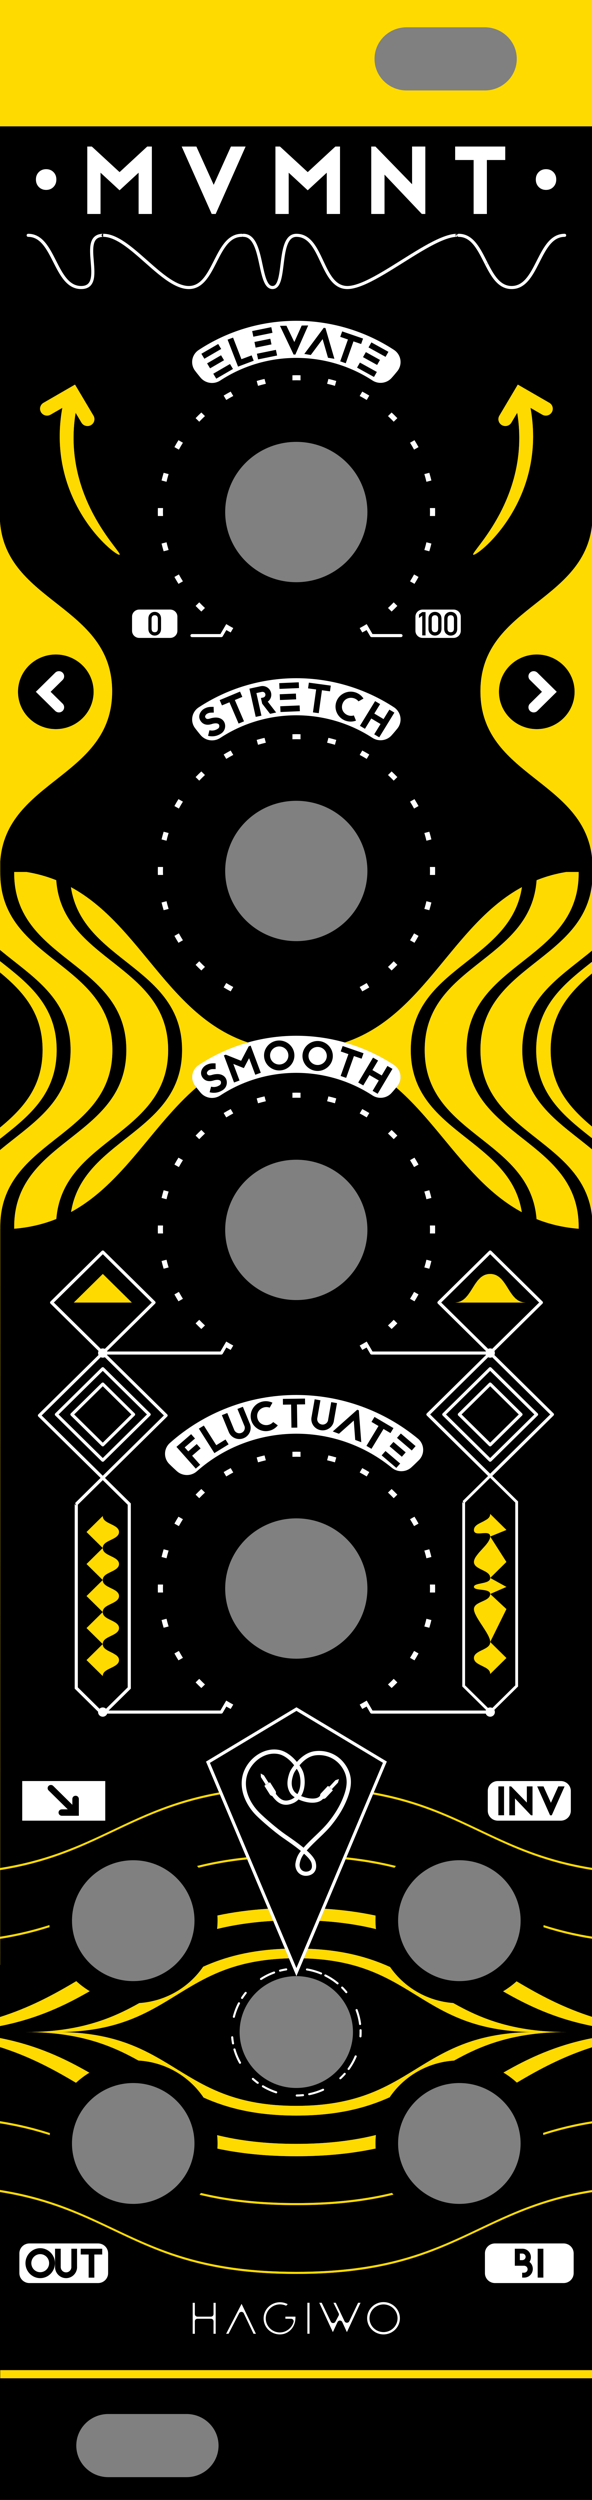 <?xml version="1.0" encoding="UTF-8" standalone="no"?>
<!-- Created with Inkscape (http://www.inkscape.org/) -->

<svg
   width="30.48mm"
   height="128.5mm"
   viewBox="0 0 30.48 128.5"
   version="1.1"
   id="svg8"
   inkscape:version="1.3.2 (091e20e, 2023-11-25, custom)"
   sodipodi:docname="MVMNT.svg"
   xml:space="preserve"
   xmlns:inkscape="http://www.inkscape.org/namespaces/inkscape"
   xmlns:sodipodi="http://sodipodi.sourceforge.net/DTD/sodipodi-0.dtd"
   xmlns="http://www.w3.org/2000/svg"
   xmlns:svg="http://www.w3.org/2000/svg"
   xmlns:rdf="http://www.w3.org/1999/02/22-rdf-syntax-ns#"
   xmlns:cc="http://creativecommons.org/ns#"
   xmlns:dc="http://purl.org/dc/elements/1.1/"
   xmlns:serif="http://www.serif.com/"><rect x="0" y="0" width="30.48" height="128.5" fill="#808080" stroke="none"/><defs
     id="defs2"><rect
       x="48.74"
       y="101.015"
       width="6.313"
       height="13.385"
       id="rect9" /><rect
       x="6.061"
       y="23.234"
       width="138.391"
       height="57.579"
       id="rect1" /><linearGradient
       id="_Linear1"
       x1="0"
       y1="0"
       x2="1"
       y2="0.441"
       gradientUnits="userSpaceOnUse"
       gradientTransform="matrix(85.04,-289.948,38.288,643.989,0,345.878)"><stop
         offset="0"
         style="stop-color:rgb(255,176,0);stop-opacity:1"
         id="stop17" /><stop
         offset="0.25"
         style="stop-color:rgb(255,245,180);stop-opacity:1"
         id="stop18" /><stop
         offset="0.49"
         style="stop-color:rgb(255,190,35);stop-opacity:1"
         id="stop19" /><stop
         offset="0.7"
         style="stop-color:rgb(255,254,209);stop-opacity:1"
         id="stop20" /><stop
         offset="0.85"
         style="stop-color:rgb(255,238,165);stop-opacity:1"
         id="stop21" /><stop
         offset="1"
         style="stop-color:rgb(255,190,35);stop-opacity:1"
         id="stop22" /></linearGradient><linearGradient
       id="_Linear2"
       x1="0"
       y1="0"
       x2="1"
       y2="0.441"
       gradientUnits="userSpaceOnUse"
       gradientTransform="matrix(113.421,-386.715,51.066,858.914,0,461.312)"><stop
         offset="0"
         style="stop-color:rgb(255,176,0);stop-opacity:1"
         id="stop11" /><stop
         offset="0.25"
         style="stop-color:rgb(255,245,180);stop-opacity:1"
         id="stop12" /><stop
         offset="0.49"
         style="stop-color:rgb(255,190,35);stop-opacity:1"
         id="stop13" /><stop
         offset="0.7"
         style="stop-color:rgb(255,254,209);stop-opacity:1"
         id="stop14" /><stop
         offset="0.85"
         style="stop-color:rgb(255,238,165);stop-opacity:1"
         id="stop15" /><stop
         offset="1"
         style="stop-color:rgb(255,190,35);stop-opacity:1"
         id="stop16" /></linearGradient></defs><sodipodi:namedview
     id="base"
     pagecolor="#ffffff"
     bordercolor="#666666"
     borderopacity="1.0"
     inkscape:pageopacity="0.0"
     inkscape:pageshadow="2"
     inkscape:zoom="1.5"
     inkscape:cx="72.333333"
     inkscape:cy="261.33333"
     inkscape:document-units="mm"
     inkscape:current-layer="layer1"
     showgrid="false"
     units="mm"
     inkscape:snap-bbox="true"
     inkscape:snap-page="true"
     inkscape:bbox-nodes="false"
     inkscape:snap-bbox-edge-midpoints="false"
     inkscape:window-width="958"
     inkscape:window-height="1000"
     inkscape:window-x="953"
     inkscape:window-y="0"
     inkscape:window-maximized="0"
     inkscape:snap-bbox-midpoints="true"
     inkscape:snap-nodes="false"
     inkscape:showpageshadow="2"
     inkscape:pagecheckerboard="0"
     inkscape:deskcolor="#d1d1d1" /><g
     inkscape:groupmode="layer"
     id="layer1"
     inkscape:label="background"><g
       style="clip-rule:evenodd;fill-rule:evenodd;stroke-linejoin:round;stroke-miterlimit:2"
       id="g2"
       transform="scale(0.269,0.265)"><rect
         id="FRONT-PANEL-DESIGN-0"
         serif:id="FRONT PANEL DESIGN"
         x="0"
         y="0"
         width="113.421"
         height="485.817"
         style="display:inline;fill:none" /><g
         clip-path="url(#_clip1)"
         id="g3">
        <g
   id="F.Mask-4">
            <path
   d="m 0,425.191 c 8.886,1.422 14.938,4.209 20.864,7.056 l 1.642,0.79 c 8.488,4.077 17.234,8.032 34.204,8.032 29.911,0 34.273,-12.286 56.711,-15.878 v 60.626 H 0 Z m 20.838,43.049 c -0.037,-0.001 -0.073,-0.001 -0.11,-0.001 -3.381,0 -6.127,2.745 -6.127,6.126 0,3.381 2.746,6.126 6.127,6.126 0.037,0 0.073,0 0.11,-10e-4 h 14.876 c 3.377,-0.005 6.116,-2.748 6.116,-6.125 0,-3.377 -2.739,-6.12 -6.116,-6.125 z M 0,381.138 l 0.023,-0.014 0.001,-5.051 c 3.548,-0.568 6.644,-1.354 9.462,-2.274 -0.011,-0.132 -0.021,-0.265 -0.028,-0.398 -2.809,0.916 -5.897,1.698 -9.434,2.265 l 0.002,-12.931 c 18.146,-2.906 24.47,-11.498 42.05,-14.677 l -0.157,-0.379 C 24.458,350.881 18.118,359.43 0.026,362.328 L 0.046,238.447 H 0 l 0.046,-0.001 v -0.027 H 0 0.046 v -0.062 h 0.002 v -0.393 c 0,-8.309 5.037,-12.591 10.23,-16.747 l 1.006,-0.804 c 5.193,-4.156 10.229,-8.438 10.229,-16.747 0,-17.153 -21.465,-17.145 -21.465,-34.298 V 169.14 H 0.046 v -0.378 H 0.023 l 0.023,-0.001 v -0.028 H 0.023 0.046 v -1.692 C 1.143,151.23 21.465,150.787 21.465,134.097 21.465,117.407 1.097,116.964 0,101.153 V 24.505 h 113.421 v 145.211 c -0.139,8.081 -5.107,12.301 -10.227,16.399 l -1.006,0.804 c -5.193,4.156 -10.23,8.438 -10.23,16.747 0,17.036 21.175,17.144 21.463,33.952 V 362.325 C 104.546,360.901 98.5,358.117 92.58,355.272 l -1.642,-0.789 c -5.592,-2.687 -11.296,-5.32 -19.39,-6.804 l -0.157,0.379 c 8.176,1.478 13.918,4.128 19.547,6.832 l 1.642,0.79 c 5.92,2.844 11.966,5.629 20.841,7.052 v 12.93 c -3.511,-0.563 -6.579,-1.339 -9.372,-2.248 -0.008,0.134 -0.017,0.267 -0.028,0.398 2.799,0.913 5.876,1.692 9.4,2.258 v 15.169 c -5.64,-1.815 -10.208,-4.299 -14.545,-6.926 -0.792,0.729 -1.657,1.38 -2.583,1.941 4.808,2.808 10.072,5.331 17.128,6.737 v 2.325 c -7.022,1.399 -12.269,3.904 -17.058,6.695 0.921,0.564 1.781,1.218 2.568,1.949 4.321,-2.615 8.875,-5.085 14.49,-6.893 v 14.379 c -3.553,0.569 -6.652,1.355 -9.472,2.277 0.016,0.13 0.031,0.261 0.045,0.393 2.807,-0.916 5.892,-1.697 9.427,-2.263 v 12.931 c -22.439,3.594 -26.803,15.878 -56.711,15.878 -16.97,0 -25.716,-3.955 -34.204,-8.033 L 20.864,431.84 C 14.939,428.993 8.888,426.207 0,424.783 v -12.93 c 3.57,0.572 6.682,1.363 9.511,2.29 0.013,-0.132 0.028,-0.263 0.044,-0.393 C 6.713,412.817 3.588,412.02 0,411.446 v -14.379 c 5.638,1.815 10.206,4.298 14.543,6.925 0.784,-0.733 1.641,-1.388 2.559,-1.955 C 12.3,399.235 7.042,396.719 0,395.316 v -2.326 c 7.077,-1.41 12.352,-3.944 17.172,-6.762 -0.923,-0.563 -1.786,-1.216 -2.575,-1.947 -4.352,2.639 -8.935,5.135 -14.597,6.958 z m 75.032,44.211 c -4.966,1.208 -10.846,1.976 -18.322,1.976 -7.439,0 -13.299,-0.761 -18.248,-1.958 -0.086,0.116 -0.174,0.23 -0.263,0.343 5.004,1.235 10.939,2.022 18.511,2.022 7.61,0 13.565,-0.795 18.584,-2.04 -0.089,-0.113 -0.176,-0.227 -0.262,-0.343 z M 25.498,404.041 c 6.47,0 11.723,5.253 11.723,11.722 0,6.47 -5.253,11.723 -11.723,11.723 -6.47,0 -11.722,-5.253 -11.722,-11.723 0,-6.469 5.252,-11.722 11.722,-11.722 z m 62.419,0 c 6.47,0 11.723,5.253 11.723,11.722 0,6.47 -5.253,11.723 -11.723,11.723 -6.47,0 -11.722,-5.253 -11.722,-11.723 0,-6.469 5.252,-11.722 11.722,-11.722 z m -15.973,10.09 c -4.283,1.066 -9.242,1.711 -15.234,1.711 -5.95,0 -10.882,-0.636 -15.144,-1.689 0.052,0.529 0.079,1.064 0.079,1.605 0,0.337 -0.011,0.672 -0.031,1.004 4.33,0.93 9.274,1.478 15.096,1.478 5.861,0 10.831,-0.555 15.183,-1.497 -0.02,-0.326 -0.03,-0.654 -0.03,-0.985 0,-0.549 0.027,-1.092 0.081,-1.627 z m 2.72,-32.592 c -4.113,-1.885 -8.994,-3.291 -15.721,-3.546 l -0.775,1.864 c 10.171,0.28 15.639,3.495 20.952,6.805 l 1.075,0.671 c 5.372,3.347 10.902,6.597 21.293,6.814 h 1.117 c -0.269,0 -0.534,0.002 -0.793,0.006 0.259,0.004 0.524,0.006 0.793,0.006 h -1.117 c -21.842,0.457 -22.204,14.31 -44.778,14.31 -22.574,0 -22.936,-13.853 -44.777,-14.31 h -1.117 c 0.268,0 0.534,-0.002 0.793,-0.006 -0.259,-0.004 -0.525,-0.006 -0.793,-0.006 h 1.117 C 33.309,393.7 34.111,380.421 55.299,379.856 l -0.776,-1.864 c -6.682,0.248 -11.545,1.63 -15.641,3.49 -2.7,3.986 -7.138,6.7 -12.224,7.051 -5.147,2.949 -11.069,5.413 -20.622,5.613 H 4.772 c 0.304,0 0.604,0.003 0.898,0.007 -0.294,0.004 -0.594,0.007 -0.898,0.007 h 1.264 c 9.452,0.197 15.35,2.612 20.458,5.519 5.205,0.305 9.749,3.087 12.469,7.182 4.517,2.039 9.966,3.493 17.747,3.493 7.856,0 13.335,-1.482 17.872,-3.55 2.708,-4.038 7.195,-6.787 12.334,-7.119 5.11,-2.909 11.009,-5.327 20.469,-5.525 h 1.263 c -0.303,0 -0.604,-0.003 -0.897,-0.007 0.293,-0.004 0.594,-0.007 0.897,-0.007 h -1.263 c -9.562,-0.199 -15.486,-2.668 -20.636,-5.621 -5.019,-0.376 -9.399,-3.057 -12.085,-6.986 z m -17.954,1.767 c 5.987,0 10.847,4.861 10.847,10.847 0,5.986 -4.86,10.847 -10.847,10.847 -5.986,0 -10.846,-4.861 -10.846,-10.847 0,-5.986 4.86,-10.847 10.846,-10.847 z m 31.212,-22.483 c 6.471,0 11.725,5.254 11.725,11.725 0,6.471 -5.254,11.725 -11.725,11.725 -6.471,0 -11.725,-5.254 -11.725,-11.725 0,-6.471 5.254,-11.725 11.725,-11.725 z m -62.419,0.005 c 6.47,0 11.722,5.252 11.722,11.722 0,6.47 -5.252,11.723 -11.722,11.723 -6.47,0 -11.723,-5.253 -11.723,-11.723 0,-6.47 5.253,-11.722 11.723,-11.722 z m 46.385,10.734 c -2.93,-0.634 -6.143,-1.093 -9.72,-1.325 l -0.979,2.355 c 4.055,0.237 7.595,0.796 10.764,1.586 -0.06,-0.563 -0.09,-1.135 -0.09,-1.714 0,-0.303 0.008,-0.604 0.025,-0.902 z m -30.331,2.594 c 3.156,-0.781 6.683,-1.333 10.72,-1.567 l -0.979,-2.354 c -3.56,0.228 -6.76,0.681 -9.679,1.309 0.017,0.304 0.026,0.611 0.026,0.92 0,0.572 -0.03,1.137 -0.088,1.692 z m 34.221,-12.213 c -0.096,0.111 -0.19,0.223 -0.283,0.336 -2.785,-0.7 -5.858,-1.261 -9.343,-1.624 l 0.163,-0.39 c 3.535,0.376 6.646,0.956 9.463,1.678 z m -37.773,0.327 c -0.093,-0.113 -0.187,-0.225 -0.282,-0.335 2.807,-0.718 5.907,-1.295 9.429,-1.67 l 0.162,0.39 c -3.471,0.362 -6.534,0.92 -9.309,1.615 z M 19.67,325.106 v -0.049 c 0,-1.528 3.105,-1.528 3.105,-3.056 0,-1.529 -3.105,-1.528 -3.105,-3.057 v -0.048 l -3.105,3.105 z M 92.412,323.2 c 0.725,0.359 1.407,0.74 1.407,1.456 v 0.049 l 3.105,-3.105 -3.105,-3.105 v 0.048 c 0,0.716 -0.682,1.097 -1.407,1.457 l -0.291,0.143 c -0.725,0.36 -1.407,0.74 -1.407,1.457 0,0.716 0.682,1.097 1.407,1.456 z M 56.71,294.512 c 7.512,0 13.611,6.099 13.611,13.61 0,7.512 -6.099,13.611 -13.611,13.611 -7.512,0 -13.61,-6.099 -13.61,-13.611 0,-7.511 6.098,-13.61 13.61,-13.61 z m -37.04,24.335 c 0,-1.528 3.105,-1.528 3.105,-3.056 0,-1.529 -3.105,-1.528 -3.105,-3.057 v -0.048 l -3.105,3.105 3.105,3.105 z m 74.149,-9.668 3.105,-1.37 -3.105,-1.735 v 0.049 c 0,1.19 -3.105,0.837 -3.105,1.677 0,0.84 3.105,0.227 3.105,1.379 0,1.529 -3.105,1.412 -3.105,2.94 0,1.529 3.105,4.798 3.105,6.327 v 0.049 l 3.105,-6.384 z m -74.149,3.458 c 0,-1.529 3.105,-1.528 3.105,-3.056 0,-1.529 -3.105,-1.528 -3.105,-3.057 v -0.049 l -3.105,3.106 3.105,3.105 z m 0,-6.21 c 0,-1.529 3.105,-1.528 3.105,-3.057 0,-1.528 -3.105,-1.527 -3.105,-3.056 v -0.049 l -3.105,3.105 3.105,3.105 z m 74.149,-12.724 c 0,1.528 -3.105,1.528 -3.105,3.056 0,1.526 3.093,-0.243 3.105,1.27 v 0.009 c 0,1.528 -3.105,3.403 -3.105,4.931 0,0.717 0.682,1.097 1.407,1.457 l 0.291,0.143 c 0.725,0.36 1.407,0.74 1.407,1.457 v 0.048 l 3.105,-3.105 -3.105,-4.931 3.105,-1.279 -3.105,-3.105 z m -74.149,6.514 c 0,-1.529 3.105,-1.528 3.105,-3.057 0,-1.528 -3.105,-1.528 -3.105,-3.056 v -0.049 l -3.105,3.105 3.105,3.105 z m 5.555,-47.566 -5.545,-5.546 -5.546,5.546 z m 68.555,-5.546 c -1.618,0.021 -2.457,1.312 -3.272,2.643 l -0.159,0.26 c -0.822,1.341 -1.669,2.643 -3.312,2.643 -1.598,0 15.163,0 13.564,0 -3.392,0 -3.39,-5.546 -6.782,-5.546 z M 56.71,224.95 c 7.512,0 13.61,6.099 13.61,13.611 0,7.511 -6.098,13.61 -13.61,13.61 -7.512,0 -13.61,-6.099 -13.61,-13.61 0,-7.512 6.098,-13.611 13.61,-13.611 z m 54.046,-55.81 h -2.393 c -2.04,0.339 -3.915,0.882 -5.656,1.591 -0.52,7.426 -5.282,11.461 -10.183,15.384 l -1.006,0.804 c -5.193,4.156 -10.229,8.438 -10.229,16.747 0,16.638 20.196,17.13 21.408,32.798 2.403,0.972 5.063,1.63 8.059,1.875 v -0.375 c 0,-17.153 -21.465,-17.145 -21.465,-34.298 0,-8.309 5.037,-12.591 10.23,-16.747 l 1.006,-0.804 c 5.193,-4.156 10.229,-8.439 10.229,-16.747 z m -108.04,0 v 0.228 c 0,17.153 21.465,17.145 21.465,34.298 0,8.309 -5.037,12.591 -10.23,16.747 l -1.006,0.804 c -5.193,4.156 -10.229,8.438 -10.229,16.747 v 0.371 c 2.999,-0.25 5.66,-0.915 8.061,-1.894 0.576,-7.325 5.305,-11.33 10.171,-15.224 l 1.006,-0.804 c 5.193,-4.156 10.229,-8.438 10.229,-16.747 0,-16.685 -20.309,-17.133 -21.418,-32.933 -1.742,-0.709 -3.619,-1.253 -5.661,-1.593 z m 73.12,41.8 c 3.147,2.745 5.872,6.004 8.565,9.301 l 1.329,1.63 c 4.161,5.095 8.399,10.098 14.144,13.251 -2.226,-14.369 -21.253,-15.307 -21.253,-31.456 0,-8.309 5.037,-12.591 10.23,-16.747 l 1.006,-0.804 c 4.596,-3.679 9.071,-7.457 10.038,-14.04 -13.436,7.408 -18.626,24.969 -33.883,30.137 l 1.714,0.541 1.434,0.531 1.418,0.599 1.251,0.594 1.23,0.647 1.07,0.616 1.063,0.665 0.252,0.165 0.393,0.329 c 0.082,0.082 0.159,0.169 0.23,0.26 0.078,0.1 0.15,0.206 0.214,0.316 l 0.208,0.438 0.107,0.358 0.065,0.434 c 0.004,0.055 0.006,0.109 0.007,0.163 0.003,0.216 -0.019,0.431 -0.064,0.64 -0.011,0.05 -0.023,0.1 -0.037,0.15 l -0.188,0.497 c -0.03,0.062 -0.063,0.123 -0.098,0.183 l -0.247,0.359 z m -28.398,-8.734 c -15.242,-5.173 -20.433,-22.72 -33.86,-30.128 2.132,14.495 21.273,15.39 21.273,31.588 0,8.309 -5.037,12.591 -10.23,16.747 l -1.006,0.804 c -4.558,3.648 -8.996,7.393 -10.012,13.873 10.044,-5.542 15.478,-16.737 23.99,-24.157 l -0.19,-0.252 c -0.093,-0.115 -0.176,-0.237 -0.249,-0.363 l -0.216,-0.468 -0.106,-0.382 -0.049,-0.363 c -0.014,-0.198 -0.007,-0.398 0.021,-0.597 l 0.124,-0.514 0.057,-0.152 0.271,-0.508 0.216,-0.281 0.16,-0.169 0.359,-0.294 1.054,-0.678 1.204,-0.709 1.231,-0.656 1.256,-0.605 1.28,-0.553 1.455,-0.553 1.738,-0.564 z M 0,184.252 v 2.176 c 5.404,4.317 10.844,8.603 10.844,17.238 0,8.309 -5.037,12.591 -10.23,16.747 L 0,220.904 v 2.176 c 0.744,-0.632 1.508,-1.249 2.275,-1.863 l 1.006,-0.804 c 5.193,-4.156 10.23,-8.438 10.23,-16.747 C 13.511,193.593 6.11,189.438 0,184.252 Z m 113.421,0.043 c -0.728,0.617 -1.475,1.22 -2.225,1.82 l -1.005,0.804 c -5.193,4.156 -10.23,8.438 -10.23,16.747 0,10.043 7.358,14.203 13.46,19.37 v -2.173 c -5.385,-4.302 -10.793,-8.588 -10.793,-17.197 0,-8.309 5.037,-12.591 10.23,-16.747 l 0.563,-0.45 z M 0,188.614 v 30.103 C 4.382,215.03 8.153,210.856 8.153,203.666 8.153,196.475 4.381,192.3 0,188.614 Z m 113.421,0.104 c -4.329,3.661 -8.031,7.824 -8.031,14.948 0,7.123 3.703,11.287 8.031,14.949 z M 56.71,155.329 c 7.512,0 13.61,6.098 13.61,13.61 0,7.512 -6.098,13.611 -13.61,13.611 -7.512,0 -13.61,-6.099 -13.61,-13.611 0,-7.512 6.098,-13.61 13.61,-13.61 z m 56.711,-55.531 c 0,0 0,0 0,0 0,17.154 -21.466,17.146 -21.466,34.299 0,8.309 5.037,12.591 10.23,16.747 l 1.006,0.804 c 5.193,4.156 10.23,8.438 10.23,16.747 0,8.084 0,-76.681 0,-68.597 z M 10.682,126.947 c 3.996,0 7.24,3.244 7.24,7.24 0,3.996 -3.244,7.24 -7.24,7.24 -3.996,0 -7.24,-3.244 -7.24,-7.24 0,-3.996 3.244,-7.24 7.24,-7.24 z m 92.057,0 c 3.995,0 7.24,3.244 7.24,7.24 0,3.996 -3.245,7.24 -7.24,7.24 -3.996,0 -7.241,-3.244 -7.241,-7.24 0,-3.996 3.245,-7.24 7.241,-7.24 z M 56.71,85.708 c 7.512,0 13.61,6.098 13.61,13.61 0,7.512 -6.098,13.611 -13.61,13.611 -7.512,0 -13.61,-6.099 -13.61,-13.611 0,-7.512 6.098,-13.61 13.61,-13.61 z m 42.284,-5.639 c 2.647,16.388 -8.898,26.957 -8.423,27.52 0.474,0.564 14.218,-10.161 10.968,-28.476 l 2.254,1.319 c 0.635,0.372 1.453,0.159 1.825,-0.477 0.372,-0.635 0.158,-1.453 -0.477,-1.824 l -6.034,-3.534 -3.533,6.034 c -0.372,0.635 -0.159,1.453 0.477,1.825 0.635,0.372 1.452,0.158 1.824,-0.477 z M 11.928,79.113 c -3.251,18.315 10.494,29.04 10.968,28.476 0.474,-0.563 -11.07,-11.132 -8.423,-27.52 l 1.118,1.91 c 0.372,0.635 1.19,0.849 1.825,0.477 0.636,-0.372 0.849,-1.19 0.477,-1.825 L 14.36,74.597 8.326,78.131 c -0.635,0.371 -0.849,1.189 -0.477,1.824 0.372,0.636 1.19,0.849 1.825,0.477 z"
   id="path1" />
        </g>
        <g
   id="F.Cu-6">
            <path
   d="M 113.421,485.817 H 0 113.421 V 461.312 H 0.046 v -1.582 h 113.375 v -34.539 c -18.922,3.03 -24.989,12.241 -44.364,15.054 l -1.123,0.154 -1.12,0.135 -1.149,0.122 -1.18,0.107 -1.211,0.091 -1.244,0.077 -1.277,0.06 -1.312,0.043 -1.347,0.026 -1.384,0.009 -0.789,-0.002 c -0.262,-0.002 -0.521,-0.005 -0.778,-0.009 -0.515,-0.008 -1.022,-0.019 -1.52,-0.034 -1.2,-0.036 -2.356,-0.093 -3.469,-0.17 -0.278,-0.019 -0.554,-0.039 -0.827,-0.06 l -0.679,-0.056 c -0.448,-0.039 -0.891,-0.081 -1.328,-0.126 l -0.649,-0.07 c -0.646,-0.073 -1.277,-0.152 -1.894,-0.238 -0.691,-0.096 -1.364,-0.2 -2.022,-0.313 -0.909,-0.154 -1.788,-0.322 -2.642,-0.504 l -0.963,-0.213 c -0.511,-0.118 -1.013,-0.24 -1.505,-0.366 -0.931,-0.239 -1.829,-0.493 -2.7,-0.76 l -1.104,-0.351 -1.065,-0.36 c -1.141,-0.397 -2.237,-0.815 -3.302,-1.249 -0.717,-0.292 -1.42,-0.591 -2.112,-0.895 -0.171,-0.075 -0.341,-0.15 -0.51,-0.226 -0.952,-0.425 -1.886,-0.859 -2.811,-1.297 -0.514,-0.244 -1.025,-0.488 -1.535,-0.733 l -1.642,-0.79 -1.113,-0.533 C 14.171,429.057 8.332,426.525 0,425.191 v -0.408 c 0.684,0.11 1.352,0.228 2.004,0.353 l 0.042,0.008 c 7.265,1.399 12.594,3.729 17.705,6.163 l 1.113,0.533 c 0,0 1.642,0.789 1.642,0.789 0.795,0.382 1.593,0.763 2.401,1.141 l 0.81,0.375 c 0.244,0.113 0.49,0.224 0.736,0.335 0.314,0.142 0.63,0.283 0.95,0.424 0.719,0.315 1.45,0.626 2.197,0.928 1.037,0.42 2.104,0.826 3.214,1.211 l 1.171,0.394 0.96,0.303 0.308,0.094 c 0.862,0.259 1.75,0.506 2.67,0.738 0.616,0.154 1.245,0.302 1.888,0.442 0.804,0.176 1.631,0.34 2.485,0.491 l 0.671,0.115 1.199,0.189 0.549,0.079 c 0.964,0.135 1.96,0.254 2.992,0.355 0.751,0.074 1.52,0.139 2.31,0.195 l 0.699,0.046 c 1.88,0.116 3.873,0.178 5.994,0.178 l 1.384,-0.009 1.347,-0.026 1.311,-0.044 1.278,-0.06 1.243,-0.076 1.212,-0.092 1.18,-0.106 1.149,-0.122 1.12,-0.135 1.627,-0.229 1.26,-0.205 1.444,-0.265 0.916,-0.186 0.444,-0.096 c 15.905,-3.475 22.447,-11.45 39.796,-14.227 z M 75.162,425.521 c 0.044,0.058 0.088,0.115 0.132,0.171 -2.629,0.652 -5.516,1.181 -8.763,1.536 l -1.318,0.133 c -0.688,0.064 -1.393,0.12 -2.115,0.167 l -0.373,0.025 c -0.622,0.038 -1.257,0.071 -1.904,0.097 l -0.662,0.025 c -0.459,0.016 -0.925,0.028 -1.397,0.037 -0.442,0.009 -0.889,0.015 -1.343,0.018 l -0.709,0.002 c -0.448,0 -0.891,-0.003 -1.328,-0.008 -0.56,-0.007 -1.111,-0.019 -1.653,-0.035 l -1.101,-0.037 c -2.382,-0.097 -4.589,-0.277 -6.648,-0.529 l -0.515,-0.065 c -1.947,-0.251 -3.761,-0.566 -5.467,-0.933 l -0.539,-0.119 c -0.427,-0.095 -0.846,-0.194 -1.26,-0.296 0.089,-0.113 0.177,-0.227 0.263,-0.343 l 0.996,0.232 0.698,0.152 c 1.842,0.391 3.81,0.722 5.935,0.978 l 0.709,0.082 c 0.732,0.081 1.484,0.154 2.254,0.216 1.755,0.144 3.612,0.238 5.584,0.277 l 1.377,0.018 h 1.392 c 0.23,-10e-4 0.46,-0.003 0.687,-0.006 0.937,-0.013 1.849,-0.037 2.737,-0.074 1.059,-0.043 2.085,-0.103 3.078,-0.178 l 1.168,-0.097 1.316,-0.131 c 0.656,-0.071 1.297,-0.148 1.925,-0.233 l 0.408,-0.056 c 2.089,-0.293 4.025,-0.66 5.838,-1.086 l 0.468,-0.112 z m -3.218,-11.39 c -4.283,1.066 -9.242,1.711 -15.234,1.711 -5.95,0 -10.882,-0.636 -15.144,-1.689 0.052,0.529 0.079,1.064 0.079,1.605 0,0.337 -0.011,0.672 -0.031,1.004 4.33,0.93 9.274,1.478 15.096,1.478 5.861,0 10.831,-0.555 15.183,-1.497 -0.02,-0.326 -0.03,-0.654 -0.03,-0.985 0,-0.549 0.027,-1.092 0.081,-1.627 z M 8.977,413.971 7.816,413.615 C 5.446,412.915 2.871,412.313 0,411.853 v -0.407 c 2.373,0.38 4.544,0.857 6.564,1.407 l 1.362,0.387 1.093,0.337 0.536,0.173 -0.044,0.393 z m 94.996,-0.052 c -0.008,-0.066 -0.016,-0.131 -0.024,-0.196 l 0.532,-0.171 c 2.677,-0.848 5.609,-1.573 8.94,-2.106 v 0.407 c -0.935,0.15 -1.839,0.315 -2.713,0.493 l -1.083,0.23 c -0.736,0.164 -1.452,0.337 -2.15,0.52 -0.988,0.257 -1.94,0.532 -2.861,0.822 l -0.62,0.198 z m -29.309,-32.38 c -4.113,-1.885 -8.994,-3.291 -15.721,-3.546 l -0.775,1.864 c 10.171,0.28 15.639,3.495 20.952,6.805 l 1.075,0.671 c 5.372,3.347 10.902,6.597 21.293,6.814 h 1.117 c -0.269,0 -0.534,0.002 -0.793,0.006 0.259,0.004 0.524,0.006 0.793,0.006 h -1.117 c -21.842,0.457 -22.204,14.31 -44.778,14.31 -22.574,0 -22.936,-13.853 -44.777,-14.31 h -1.117 c 0.268,0 0.534,-0.002 0.793,-0.006 -0.259,-0.004 -0.525,-0.006 -0.793,-0.006 h 1.117 C 33.309,393.7 34.111,380.421 55.299,379.856 l -0.776,-1.864 c -6.682,0.248 -11.545,1.63 -15.641,3.49 -2.7,3.986 -7.138,6.7 -12.224,7.051 -5.147,2.949 -11.069,5.413 -20.622,5.613 H 4.772 c 0.304,0 0.604,0.003 0.898,0.007 -0.294,0.004 -0.594,0.007 -0.898,0.007 h 1.264 c 9.452,0.197 15.35,2.612 20.458,5.519 5.205,0.305 9.749,3.087 12.469,7.182 4.517,2.039 9.966,3.493 17.747,3.493 7.856,0 13.335,-1.482 17.872,-3.55 2.708,-4.038 7.195,-6.787 12.334,-7.119 5.11,-2.909 11.009,-5.327 20.469,-5.525 h 1.263 c -0.303,0 -0.604,-0.003 -0.897,-0.007 0.293,-0.004 0.594,-0.007 0.897,-0.007 h -1.263 c -9.562,-0.199 -15.486,-2.668 -20.636,-5.621 -5.019,-0.376 -9.399,-3.057 -12.085,-6.986 z M 0,395.316 c 7.042,1.403 12.3,3.919 17.102,6.721 -0.918,0.567 -1.775,1.222 -2.559,1.955 C 10.206,401.365 5.638,398.882 0,397.067 Z m 113.421,0 v 1.751 c -5.615,1.808 -10.169,4.278 -14.49,6.893 -0.787,-0.731 -1.647,-1.385 -2.568,-1.949 4.789,-2.791 10.036,-5.296 17.058,-6.695 z m -0.33,-2.392 c -6.89,-1.418 -12.065,-3.906 -16.798,-6.67 0.926,-0.561 1.791,-1.212 2.583,-1.941 4.337,2.627 8.905,5.111 14.545,6.926 v 1.752 z M 0,391.239 c 5.662,-1.823 10.245,-4.319 14.597,-6.958 0.789,0.731 1.652,1.384 2.575,1.947 C 12.352,389.046 7.077,391.58 0,392.99 Z M 0.024,376.074 0.023,381.124 0,381.138 V 223.08 c 0.744,-0.632 1.508,-1.249 2.275,-1.863 l 1.006,-0.804 c 5.193,-4.156 10.23,-8.438 10.23,-16.747 C 13.511,193.593 6.11,189.438 0,184.252 v -83.099 c 1.097,15.811 21.465,16.254 21.465,32.944 0,16.69 -20.322,17.133 -21.419,32.944 v 1.692 H 0.023 0.046 v 0.028 l -0.023,0.001 h 0.023 v 0.378 h 0.002 v 0.228 c 0,17.153 21.465,17.145 21.465,34.298 0,8.309 -5.036,12.591 -10.229,16.747 l -1.006,0.804 c -5.193,4.156 -10.23,8.438 -10.23,16.747 v 0.393 H 0.046 v 0.062 H 0 0.046 v 0.027 L 0,238.447 h 0.046 l -0.02,123.881 c 18.092,-2.898 24.432,-11.447 41.893,-14.649 l 0.157,0.379 c -1.099,0.199 -2.155,0.419 -3.17,0.657 -4.827,1.131 -8.79,2.679 -12.491,4.352 l -1.275,0.585 c -7.455,3.469 -14.111,7.321 -25.114,9.084 l -0.002,12.93 c 3.537,-0.567 6.625,-1.349 9.434,-2.265 l 0.028,0.399 c -2.817,0.92 -5.913,1.706 -9.462,2.274 z m 113.397,-0.004 c -0.832,-0.133 -1.638,-0.279 -2.422,-0.435 l -1.362,-0.287 -1.187,-0.276 -1.481,-0.381 -1.445,-0.41 -1.017,-0.312 -0.486,-0.156 0.028,-0.399 c 2.793,0.909 5.861,1.685 9.372,2.248 z m -41.533,-4.508 c -2.93,-0.634 -6.143,-1.093 -9.72,-1.325 l -0.979,2.355 c 4.055,0.237 7.595,0.796 10.764,1.586 -0.06,-0.563 -0.09,-1.135 -0.09,-1.714 0,-0.303 0.008,-0.604 0.025,-0.902 z m -30.331,2.594 c 3.156,-0.781 6.683,-1.333 10.72,-1.567 l -0.979,-2.354 c -3.56,0.228 -6.76,0.681 -9.679,1.309 0.017,0.304 0.026,0.611 0.026,0.92 0,0.572 -0.03,1.137 -0.088,1.692 z m 71.864,-11.424 -1.23,-0.209 -1.584,-0.305 -1.666,-0.367 -1.688,-0.421 -1.853,-0.524 -1.99,-0.634 -1.675,-0.591 -1.22,-0.464 -1.191,-0.477 -1.166,-0.49 -1.144,-0.501 -1.684,-0.766 -1.645,-0.774 c -0.369,-0.176 -0.738,-0.352 -1.105,-0.529 l -1.642,-0.79 -1.181,-0.565 c -0.585,-0.278 -1.173,-0.555 -1.767,-0.829 -0.62,-0.287 -1.245,-0.57 -1.88,-0.85 -0.445,-0.196 -0.895,-0.39 -1.35,-0.58 -3.608,-1.516 -7.557,-2.869 -12.351,-3.815 l -1.018,-0.193 0.157,-0.379 0.408,0.076 c 6.03,1.146 10.729,2.932 15.067,4.891 l 1.277,0.586 1.587,0.748 1.051,0.503 1.642,0.789 1.127,0.54 c 5.571,2.652 11.402,5.179 19.714,6.513 z m -47.106,-2.467 c 2.376,0.253 4.561,0.598 6.593,1.017 0.991,0.203 1.946,0.425 2.87,0.661 -0.096,0.111 -0.19,0.223 -0.283,0.336 -0.348,-0.088 -0.7,-0.173 -1.058,-0.256 -0.357,-0.083 -0.719,-0.164 -1.086,-0.242 l -0.555,-0.116 c -1.444,-0.294 -2.965,-0.552 -4.577,-0.765 l -1.07,-0.134 c -0.328,-0.039 -0.661,-0.076 -0.997,-0.111 z m -19.163,0 0.162,0.39 c -3.469,0.362 -6.531,0.92 -9.309,1.615 -0.093,-0.113 -0.187,-0.225 -0.282,-0.335 2.522,-0.645 5.281,-1.177 8.37,-1.549 0.348,-0.043 0.702,-0.083 1.059,-0.121 z M 19.67,318.944 v -0.048 l -3.105,3.105 3.105,3.105 v -0.049 c 0,-1.528 3.105,-1.528 3.105,-3.056 l -0.019,-0.199 -0.035,-0.133 -0.072,-0.162 -0.104,-0.157 -0.202,-0.211 -0.689,-0.449 -1.025,-0.523 -0.461,-0.305 -0.219,-0.208 -0.134,-0.184 -0.071,-0.139 -0.055,-0.185 z m 77.254,2.656 -3.105,-3.105 v 0.048 c 0,0.109 -0.016,0.21 -0.045,0.304 -0.079,0.256 -0.256,0.462 -0.489,0.642 -0.237,0.185 -0.532,0.341 -0.837,0.492 l -0.327,0.162 c -0.234,0.116 -0.463,0.234 -0.666,0.365 l -0.309,0.229 c -0.021,0.019 -0.041,0.038 -0.061,0.057 -0.109,0.104 -0.198,0.218 -0.262,0.345 l -0.026,0.054 c -0.053,0.123 -0.083,0.258 -0.083,0.407 0,0.079 0.009,0.155 0.025,0.227 l 0.056,0.174 0.099,0.181 0.114,0.145 c 0.17,0.187 0.4,0.345 0.656,0.489 l 1.274,0.662 c 0.166,0.098 0.319,0.201 0.449,0.316 l 0.178,0.181 0.107,0.149 0.083,0.173 c 0.042,0.11 0.064,0.229 0.064,0.359 v 0.049 z M 19.67,312.734 v -0.048 l -3.105,3.105 3.105,3.105 v -0.049 c 0,-0.669 0.594,-1.045 1.263,-1.384 l 0.289,-0.144 c 0.776,-0.382 1.553,-0.764 1.553,-1.528 0,-1.529 -3.105,-1.528 -3.105,-3.057 z m 77.254,-4.925 -3.105,-1.735 v 0.049 c 0,1.19 -3.105,0.837 -3.105,1.677 0,0.84 3.105,0.227 3.105,1.379 0,1.529 -3.105,1.412 -3.105,2.94 0,0.669 0.594,1.671 1.263,2.715 l 0.579,0.898 c 0.669,1.043 1.263,2.045 1.263,2.714 v 0.049 l 3.105,-6.384 -3.105,-2.932 z M 19.67,306.524 v -0.049 l -3.105,3.106 3.105,3.105 v -0.049 c 0,-0.669 0.594,-1.045 1.263,-1.384 l 0.289,-0.144 c 0.776,-0.382 1.553,-0.764 1.553,-1.528 0,-1.529 -3.105,-1.528 -3.105,-3.057 z m 0,-6.21 v -0.049 l -3.105,3.105 3.105,3.105 v -0.048 c 0,-0.669 0.594,-1.045 1.263,-1.384 l 0.289,-0.144 c 0.776,-0.382 1.553,-0.764 1.553,-1.529 0,-1.528 -3.105,-1.527 -3.105,-3.056 z m 77.254,-3.555 -3.105,-3.105 -0.009,0.185 -0.043,0.191 -0.078,0.173 -0.149,0.209 -0.274,0.252 -0.67,0.402 -1.078,0.562 -0.346,0.246 -0.188,0.185 -0.113,0.153 -0.08,0.155 -0.044,0.131 -0.031,0.192 c -10e-4,0.022 -0.002,0.046 -0.002,0.069 0,0.572 0.435,0.681 0.979,0.673 l 0.138,-0.004 c 0.887,-0.039 1.981,-0.298 1.988,0.601 l -0.019,0.222 -0.081,0.292 -0.294,0.56 -0.434,0.581 -1.345,1.515 -0.6,0.802 -0.206,0.399 -0.091,0.279 -0.033,0.221 -0.002,0.069 c 0,0.076 0.008,0.148 0.023,0.217 0.019,0.093 0.052,0.181 0.095,0.263 l 0.136,0.201 0.024,0.028 c 0.171,0.196 0.408,0.359 0.672,0.508 0.146,0.083 0.301,0.162 0.457,0.24 l 0.69,0.35 0.127,0.072 c 0.166,0.097 0.319,0.201 0.449,0.316 l 0.178,0.181 0.088,0.121 c 0.105,0.162 0.166,0.346 0.166,0.56 v 0.048 l 3.105,-3.105 -3.105,-4.931 z M 19.67,294.104 v -0.049 l -3.105,3.105 3.105,3.105 v -0.048 c 0,-0.669 0.595,-1.045 1.264,-1.385 0.859,-0.436 1.841,-0.812 1.841,-1.672 0,-1.528 -3.105,-1.528 -3.105,-3.056 z m 0.01,-46.999 -5.546,5.546 h 11.091 z m 74.149,0 -0.529,0.046 -0.467,0.133 -0.381,0.185 -0.443,0.316 -0.583,0.606 -0.515,0.716 -0.899,1.439 -0.506,0.723 -0.467,0.527 -0.417,0.35 -0.466,0.27 -0.456,0.157 -0.507,0.074 -0.156,0.004 h 13.564 l -0.527,-0.048 -0.473,-0.137 -0.482,-0.25 -0.476,-0.379 -0.47,-0.517 -0.48,-0.67 -0.188,-0.294 c -0.253,-0.402 -0.497,-0.818 -0.754,-1.213 l -0.449,-0.639 -0.371,-0.433 -0.408,-0.373 -0.449,-0.291 -0.444,-0.184 -0.494,-0.101 z m 16.927,-77.965 h -2.393 c -2.04,0.339 -3.915,0.882 -5.656,1.591 -0.52,7.426 -5.282,11.461 -10.183,15.384 l -1.006,0.804 c -5.193,4.156 -10.229,8.438 -10.229,16.747 0,16.638 20.196,17.13 21.408,32.798 2.403,0.972 5.063,1.63 8.059,1.875 v -0.375 c 0,-17.153 -21.465,-17.145 -21.465,-34.298 0,-8.309 5.037,-12.591 10.23,-16.747 l 1.006,-0.804 c 5.193,-4.156 10.229,-8.439 10.229,-16.747 z m -108.04,0 v 0.228 c 0,17.153 21.465,17.145 21.465,34.298 0,8.309 -5.037,12.591 -10.23,16.747 l -1.006,0.804 c -5.193,4.156 -10.229,8.438 -10.229,16.747 v 0.371 c 2.999,-0.25 5.66,-0.915 8.061,-1.894 0.576,-7.325 5.305,-11.33 10.171,-15.224 l 1.006,-0.804 c 5.193,-4.156 10.229,-8.438 10.229,-16.747 0,-16.685 -20.309,-17.133 -21.418,-32.933 -1.742,-0.709 -3.619,-1.253 -5.661,-1.593 z m 110.705,0.576 v 14.579 c -0.728,0.617 -1.475,1.22 -2.225,1.82 l -1.005,0.804 c -5.193,4.156 -10.23,8.438 -10.23,16.747 0,10.043 7.358,14.203 13.46,19.37 v 14.582 c -0.288,-16.808 -21.463,-16.916 -21.463,-33.952 0,-8.309 5.037,-12.591 10.23,-16.747 l 1.006,-0.804 c 5.12,-4.098 10.088,-8.318 10.227,-16.399 z m -47.409,32.496 c 3.337,0.957 6.52,2.424 9.432,4.358 0.65,0.45 1.083,1.151 1.195,1.935 0.112,0.783 -0.107,1.577 -0.605,2.192 -0.066,0.08 -0.131,0.162 -0.198,0.243 3.147,2.745 5.872,6.004 8.565,9.301 l 1.329,1.63 c 4.161,5.095 8.399,10.098 14.144,13.251 -2.226,-14.369 -21.253,-15.307 -21.253,-31.456 0,-8.309 5.037,-12.591 10.23,-16.747 l 1.006,-0.804 c 4.596,-3.679 9.071,-7.457 10.038,-14.04 -13.436,7.408 -18.626,24.969 -33.883,30.137 z m -28.419,8.721 c -0.064,-0.083 -0.127,-0.167 -0.189,-0.25 -0.494,-0.61 -0.711,-1.398 -0.6,-2.175 0.112,-0.776 0.541,-1.472 1.187,-1.918 2.912,-1.95 6.102,-3.425 9.447,-4.384 -15.242,-5.173 -20.433,-22.72 -33.86,-30.128 2.132,14.495 21.273,15.39 21.273,31.588 0,8.309 -5.037,12.591 -10.23,16.747 l -1.006,0.804 c -4.558,3.648 -8.996,7.393 -10.012,13.873 10.044,-5.542 15.478,-16.737 23.99,-24.157 z M 0,218.717 v 2.187 l 0.614,-0.491 c 5.193,-4.156 10.23,-8.438 10.23,-16.747 0,-8.635 -5.44,-12.921 -10.844,-17.238 v 2.186 c 4.381,3.686 8.153,7.861 8.153,15.052 0,7.19 -3.771,11.364 -8.153,15.051 z m 113.421,2.146 v -2.248 c -4.328,-3.662 -8.031,-7.826 -8.031,-14.949 0,-7.124 3.702,-11.287 8.031,-14.948 v -2.249 l -0.563,0.45 c -5.193,4.156 -10.23,8.438 -10.23,16.747 0,8.609 5.408,12.895 10.793,17.197 z m 0,-121.065 c 0,0 0,0 0,0 0,17.154 -21.466,17.146 -21.466,34.299 0,8.309 5.037,12.591 10.23,16.747 l 1.006,0.804 c 5.193,4.156 10.23,8.438 10.23,16.747 0,8.084 0,-76.681 0,-68.597 z M 10.682,126.947 c 3.996,0 7.24,3.244 7.24,7.24 0,3.996 -3.244,7.24 -7.24,7.24 -3.996,0 -7.24,-3.244 -7.24,-7.24 0,-3.996 3.244,-7.24 7.24,-7.24 z m 92.057,0 c 3.995,0 7.24,3.244 7.24,7.24 0,3.996 -3.245,7.24 -7.24,7.24 -3.996,0 -7.241,-3.244 -7.241,-7.24 0,-3.996 3.245,-7.24 7.241,-7.24 z M 17.893,80.631 14.36,74.597 8.326,78.131 c -0.635,0.371 -0.849,1.189 -0.477,1.824 0.244,0.417 0.68,0.653 1.131,0.66 h 0.064 c 0.215,-0.007 0.431,-0.066 0.63,-0.183 l 2.254,-1.319 -0.074,0.428 c -2.893,17.629 9.943,28.105 10.987,28.069 l 0.023,-0.002 c 0.014,-0.004 0.025,-0.01 0.032,-0.019 0.474,-0.563 -11.07,-11.132 -8.423,-27.52 l 1.118,1.91 c 0.245,0.417 0.681,0.652 1.131,0.659 h 0.065 c 0.214,-0.007 0.431,-0.066 0.629,-0.182 0.636,-0.372 0.849,-1.19 0.477,-1.825 z m 87.248,-2.5 -6.034,-3.534 -3.533,6.034 c -0.372,0.635 -0.159,1.453 0.477,1.825 0.218,0.128 0.458,0.186 0.694,0.182 l 0.064,-0.002 c 0.427,-0.028 0.834,-0.26 1.066,-0.657 l 1.119,-1.91 0.06,0.383 c 2.408,16.17 -8.954,26.579 -8.483,27.137 0.011,0.014 0.029,0.021 0.054,0.021 l 0.028,-0.001 c 1.233,-0.133 14.035,-10.752 10.886,-28.496 l 2.254,1.319 c 0.218,0.128 0.458,0.187 0.694,0.183 l 0.064,-0.003 c 0.428,-0.027 0.834,-0.26 1.067,-0.657 0.372,-0.635 0.158,-1.453 -0.477,-1.824 z m 8.28,-53.626 H 0 V 0 h 113.421 z m -20.746,-6.96 c 0.037,10e-4 0.073,10e-4 0.11,10e-4 3.382,0 6.127,-2.745 6.127,-6.126 0,-3.381 -2.745,-6.126 -6.127,-6.126 -0.037,0 -0.073,0 -0.11,0.001 H 77.799 c -3.377,0.005 -6.116,2.748 -6.116,6.125 0,3.377 2.739,6.12 6.116,6.125 z"
   style="fill:#ffda00"
   id="path2" />
        </g>
        <g
   id="F.SilkS-8">
            <path
   d="m 20.147,345.464 v 7.688 H 4.254 v -7.688 z m -7.181,5.49 h -1.138 c -0.343,0 -0.622,0.279 -0.622,0.622 0,0.344 0.279,0.623 0.622,0.623 h 3.263 v -3.264 c 0,-0.343 -0.278,-0.622 -0.622,-0.622 -0.343,0 -0.622,0.279 -0.622,0.622 v 1.139 l -3.667,-3.668 c -0.243,-0.242 -0.638,-0.242 -0.881,0 -0.243,0.243 -0.243,0.638 0,0.881 z m 6.78,-305.009 c -0.539,0.005 -0.936,0.135 -1.22,0.375 -0.283,0.241 -0.451,0.587 -0.551,0.996 -0.229,0.925 -0.12,2.155 -0.019,3.383 0.106,1.3 0.204,2.598 -0.043,3.571 -0.137,0.54 -0.378,0.986 -0.758,1.301 -0.38,0.313 -0.901,0.502 -1.62,0.502 -1.362,0 -2.389,-0.67 -3.24,-1.69 -0.806,-0.966 -1.453,-2.252 -2.097,-3.54 C 9.575,49.599 8.955,48.353 8.176,47.419 7.444,46.541 6.57,45.945 5.397,45.945 c -0.166,0 -0.3,-0.135 -0.3,-0.3 0,-0.166 0.134,-0.3 0.3,-0.3 1.362,0 2.389,0.669 3.24,1.69 0.806,0.966 1.453,2.252 2.097,3.54 0.623,1.244 1.243,2.49 2.022,3.423 0.732,0.879 1.606,1.475 2.779,1.475 0.547,0 0.949,-0.126 1.237,-0.365 0.287,-0.237 0.457,-0.579 0.56,-0.986 0.233,-0.919 0.126,-2.146 0.026,-3.374 -0.107,-1.298 -0.207,-2.598 0.034,-3.576 0.133,-0.542 0.37,-0.991 0.746,-1.309 0.375,-0.319 0.892,-0.513 1.606,-0.518 -0.165,10e-4 -0.299,0.136 -0.298,0.301 10e-4,0.165 0.135,0.299 0.3,0.299 z m 67.725,0 h -0.06 v -0.006 c -0.137,-0.028 -0.24,-0.149 -0.24,-0.294 0,-0.145 0.103,-0.267 0.24,0.109 L 87.41,45.345 h 0.057 z m -67.695,0 v -0.6 c 1.062,0 2.176,0.416 3.315,1.095 1.646,0.981 3.356,2.512 5.064,4.045 1.678,1.506 3.355,3.013 4.971,3.977 1.036,0.617 2.043,1.011 3.008,1.011 1.135,0 1.991,-0.558 2.709,-1.391 0.762,-0.883 1.371,-2.068 1.974,-3.27 l 0.237,-0.475 c 0.626,-1.248 1.264,-2.476 2.056,-3.394 0.836,-0.969 1.842,-1.598 3.163,-1.598 0.059,0 0.114,0.017 0.161,0.046 0.046,-0.029 0.102,-0.046 0.161,-0.046 0.893,0 1.561,0.448 2.073,1.181 0.698,0.999 1.099,2.558 1.438,4.119 0.323,1.494 0.591,2.988 1.053,3.944 0.253,0.524 0.548,0.884 0.999,0.884 0.44,0 0.697,-0.353 0.9,-0.864 0.378,-0.954 0.514,-2.446 0.701,-3.938 0.196,-1.563 0.45,-3.124 1.039,-4.125 0.439,-0.746 1.056,-1.201 1.935,-1.201 1.367,0 2.37,0.672 3.185,1.695 0.769,0.967 1.368,2.254 1.964,3.543 0.574,1.243 1.146,2.488 1.888,3.421 0.697,0.875 1.546,1.469 2.715,1.469 0.975,0 2.17,-0.396 3.499,-1.018 2.056,-0.961 4.42,-2.464 6.786,-3.97 2.39,-1.52 4.781,-3.043 6.865,-4.028 1.429,-0.675 2.719,-1.096 3.772,-1.112 -0.165,0.003 -0.297,0.138 -0.296,0.302 0.002,0.165 0.136,0.298 0.3,0.298 -0.984,0.017 -2.185,0.424 -3.519,1.055 -2.064,0.975 -4.433,2.485 -6.8,3.992 -2.389,1.52 -4.777,3.037 -6.853,4.007 -1.425,0.666 -2.709,1.074 -3.754,1.074 -1.366,0 -2.37,-0.672 -3.185,-1.696 -0.769,-0.966 -1.368,-2.253 -1.963,-3.542 -0.575,-1.244 -1.147,-2.488 -1.889,-3.421 -0.697,-0.876 -1.546,-1.469 -2.715,-1.469 -0.828,0 -1.319,0.573 -1.658,1.396 -0.382,0.929 -0.565,2.167 -0.72,3.405 -0.195,1.548 -0.347,3.094 -0.739,4.084 -0.312,0.786 -0.783,1.243 -1.458,1.243 -0.546,0 -0.98,-0.299 -1.323,-0.832 C 50.4,54.564 50.107,53.48 49.84,52.272 49.46,50.55 49.128,48.567 48.415,47.258 c -0.425,-0.78 -0.986,-1.313 -1.82,-1.313 -0.059,0 -0.115,-0.017 -0.161,-0.047 -0.047,0.03 -0.102,0.047 -0.161,0.047 -1.135,0 -1.99,0.558 -2.708,1.39 -0.763,0.884 -1.372,2.069 -1.974,3.271 l -0.238,0.475 c -0.626,1.248 -1.264,2.476 -2.056,3.393 -0.836,0.969 -1.841,1.599 -3.163,1.599 -1.062,0 -2.175,-0.416 -3.315,-1.096 -1.646,-0.981 -3.356,-2.512 -5.064,-4.045 -1.678,-1.505 -3.355,-3.013 -4.971,-3.976 -1.036,-0.618 -2.043,-1.011 -3.008,-1.011 z m -0.03,0 v -0.6 h 0.028 l 0.002,0.6 c 0,0 -0.029,0 -0.03,0 z m 73.503,4.867 c 0.135,0.291 -0.268,0.434 -0.268,0.434 0.104,0 0.201,-0.054 0.255,-0.142 0.055,-0.089 0.06,-0.199 0.013,-0.292 0.603,1.202 1.212,2.387 1.974,3.27 0.718,0.833 1.574,1.391 2.709,1.391 1.135,0 1.99,-0.558 2.708,-1.391 0.762,-0.883 1.371,-2.068 1.974,-3.27 l 0.237,-0.475 c 0.626,-1.248 1.265,-2.476 2.056,-3.394 0.836,-0.969 1.842,-1.598 3.163,-1.598 0.166,0 0.3,0.134 0.3,0.3 0,0.165 -0.134,0.3 -0.3,0.3 -1.135,0 -1.99,0.558 -2.708,1.39 -0.763,0.884 -1.371,2.069 -1.974,3.271 l -0.238,0.475 c -0.626,1.248 -1.264,2.476 -2.056,3.393 -0.836,0.969 -1.841,1.599 -3.162,1.599 -1.322,0 -2.327,-0.63 -3.163,-1.599 -0.792,-0.917 -1.43,-2.145 -2.056,-3.393 -0.002,-0.004 -0.004,-0.008 -0.006,-0.011 l -0.232,-0.464 c -0.602,-1.202 -1.211,-2.387 -1.974,-3.271 -0.718,-0.832 -1.573,-1.39 -2.708,-1.39 -0.166,0 -0.3,-0.135 -0.3,-0.3 0,-0.166 0.134,-0.3 0.3,-0.3 1.321,0 2.327,0.629 3.163,1.598 0.792,0.918 1.43,2.146 2.056,3.394 l 0.232,0.464 c 0.002,0.004 0.004,0.007 0.005,0.011 z M 10.788,34.818 c 0,0.583 -0.184,1.066 -0.553,1.448 -0.369,0.383 -0.836,0.574 -1.403,0.574 -0.566,0 -1.034,-0.191 -1.403,-0.574 -0.368,-0.382 -0.553,-0.865 -0.553,-1.448 0,-0.584 0.185,-1.064 0.553,-1.44 0.369,-0.377 0.837,-0.565 1.403,-0.565 0.567,0 1.034,0.188 1.403,0.565 0.369,0.376 0.553,0.856 0.553,1.44 z m 15.741,6.687 V 33.5 L 22.886,36.915 19.243,33.5 v 8.005 H 16.706 V 28.424 h 0.87 l 5.31,4.964 5.292,-4.964 h 0.888 v 13.081 z m 14.753,0 H 40.521 L 34.775,28.424 h 2.809 l 3.317,7.427 3.299,-7.427 h 2.809 z m 21.259,0 V 33.5 L 58.898,36.915 55.255,33.5 v 8.005 H 52.718 V 28.424 h 0.87 l 5.31,4.964 5.292,-4.964 h 0.888 v 13.081 z m 18.196,0 -7.14,-7.632 v 7.632 H 71.059 V 28.424 h 0.798 l 7.014,7.315 v -7.315 h 2.537 v 13.081 z m 6.38,-13.081 h 9.587 v 2.613 H 93.188 V 41.505 H 90.651 V 31.037 h -3.534 z m 19.349,6.394 c 0,0.583 -0.185,1.066 -0.554,1.448 -0.368,0.383 -0.836,0.574 -1.402,0.574 -0.567,0 -1.034,-0.191 -1.403,-0.574 -0.369,-0.382 -0.553,-0.865 -0.553,-1.448 0,-0.584 0.184,-1.064 0.553,-1.44 0.369,-0.377 0.836,-0.565 1.403,-0.565 0.566,0 1.034,0.188 1.402,0.565 0.369,0.376 0.554,0.856 0.554,1.44 z m -52.844,412.157 -0.031,-0.001 c -0.72,0 -1.403,0.281 -1.916,0.792 -0.513,0.502 -0.806,1.186 -0.807,1.907 -0.011,0.721 0.27,1.416 0.77,1.929 0.515,0.527 1.201,0.819 1.923,0.819 1.244,0 2.309,-0.886 2.626,-2.032 0.041,-0.149 0.01,-0.308 -0.083,-0.431 -0.094,-0.122 -0.239,-0.194 -0.393,-0.194 h -1.086 v -0.412 h 1.921 c 0,0 0,0.216 0,0.216 0,1.898 -1.363,3.235 -2.985,3.235 h -0.007 c -1.733,-0.018 -3.115,-1.406 -3.098,-3.14 0.017,-1.719 1.417,-3.1 3.135,-3.1 h 0.026 c 0.53,0.006 1.023,0.143 1.455,0.378 0,0 -0.309,0.302 -0.309,0.302 -0.35,-0.169 -0.735,-0.259 -1.141,-0.268 z m 19.783,-0.442 c 1.728,0 3.135,1.407 3.135,3.135 0,1.727 -1.407,3.135 -3.135,3.135 -1.727,0 -3.135,-1.408 -3.135,-3.135 0,-1.728 1.408,-3.135 3.135,-3.135 z m 0,0.451 c -1.482,0 -2.683,1.201 -2.683,2.684 0,1.482 1.201,2.683 2.683,2.683 1.483,0 2.684,-1.201 2.684,-2.683 0,-1.483 -1.201,-2.684 -2.684,-2.684 z m -27.166,-0.112 2.744,5.811 c 0,0 -0.456,0 -0.456,0 0,0 -1.867,-3.975 -1.867,-3.975 -0.08,-0.171 -0.25,-0.281 -0.439,-0.284 -0.188,-0.003 -0.362,0.102 -0.448,0.27 l -2.032,3.989 H 43.28 Z m -5.864,2.48 c 0.273,0 0.494,-0.221 0.494,-0.494 v -2.185 h 0.412 v 6.01 c 0,0 -0.412,0 -0.412,0 v -2.426 c 0,-0.272 -0.221,-0.493 -0.494,-0.493 h -2.589 c -0.273,0 -0.494,0.221 -0.494,0.493 v 2.426 H 36.88 v -6.01 c 0,0 0.412,0 0.412,0 v 2.185 c 0,0.273 0.221,0.494 0.494,0.494 z m 18.459,3.321 v -6.01 c 0,0 0.412,0 0.412,0 v 6.01 z m 7.564,-0.313 -0.891,-1.957 c -0.08,-0.176 -0.255,-0.289 -0.448,-0.29 -0.194,0 -0.369,0.113 -0.45,0.288 l -0.9,1.96 -2.601,-5.698 h 0.469 c -10e-4,0 1.735,3.656 1.735,3.656 0.08,0.169 0.249,0.278 0.436,0.282 0.187,0.004 0.36,-0.098 0.447,-0.264 l 0.62,-1.179 c 0.073,-0.14 0.076,-0.306 0.007,-0.447 l -1.002,-2.048 h 0.444 c 0,0 1.686,3.594 1.686,3.594 0.082,0.173 0.256,0.284 0.447,0.284 0.191,10e-4 0.365,-0.11 0.447,-0.283 l 1.696,-3.595 h 0.467 z M 20.693,437.076 v 3.844 c 0,1.061 -0.861,1.922 -1.922,1.922 H 5.63 c -1.061,0 -1.922,-0.861 -1.922,-1.922 v -3.844 c 0,-1.06 0.861,-1.922 1.922,-1.922 h 13.141 c 1.061,0 1.922,0.862 1.922,1.922 z m -5.946,2.643 v -3.538 h -1.088 v 3.546 h 0.008 c -0.008,0.28 -0.109,0.536 -0.303,0.736 -0.195,0.2 -0.443,0.304 -0.715,0.304 -0.272,0 -0.529,-0.104 -0.723,-0.304 -0.194,-0.2 -0.303,-0.464 -0.303,-0.744 v -3.538 h -1.088 v 3.546 c 0.007,1.192 0.948,2.16 2.114,2.16 1.158,0 2.106,-0.968 2.106,-2.168 z m -7.049,-3.642 c -1.555,0 -2.822,1.305 -2.822,2.905 0,1.601 1.267,2.905 2.822,2.905 1.554,0 2.821,-1.304 2.821,-2.905 0,-1.6 -1.267,-2.905 -2.821,-2.905 z m 0,1.153 c 0.94,0 1.702,0.784 1.702,1.752 0,0.969 -0.762,1.753 -1.702,1.753 -0.941,0 -1.703,-0.784 -1.703,-1.753 0,-0.968 0.762,-1.752 1.703,-1.752 z m 7.754,-1.049 v 1.121 h 1.516 v 4.489 h 1.088 v -4.489 h 1.508 v -1.121 z m 94.347,0.895 v 3.844 c 0,1.061 -0.861,1.922 -1.922,1.922 h -13.14 c -1.061,0 -1.922,-0.861 -1.922,-1.922 v -3.844 c 0,-1.06 0.861,-1.922 1.922,-1.922 h 13.14 c 1.061,0 1.922,0.862 1.922,1.922 z m -6.887,4.707 H 104 v -5.602 h -1.088 z m -2.969,-0.952 v 0.952 h 0.389 c 0.909,0 1.647,-0.752 1.647,-1.696 0,-0.545 -0.248,-1.033 -0.645,-1.345 0.179,-0.264 0.28,-0.576 0.28,-0.92 0,-0.904 -0.715,-1.641 -1.593,-1.641 h -1.485 v 3.297 h 1.78 c 0.365,0 0.669,0.305 0.669,0.681 0,0.376 -0.304,0.672 -0.669,0.672 z M 99.5,438.398 v -1.28 h 0.474 c 0.303,0 0.63,0.24 0.63,0.632 0,0.392 -0.327,0.648 -0.63,0.648 z M 57.973,406.194 c 0.109,-0.012 0.208,0.068 0.22,0.178 0.011,0.11 -0.068,0.208 -0.178,0.22 -0.404,0.043 -0.81,0.066 -1.218,0.069 -0.11,10e-4 -0.2,-0.088 -0.201,-0.198 -10e-4,-0.11 0.088,-0.201 0.198,-0.202 0.395,-0.003 0.788,-0.026 1.179,-0.067 z m 3.78,-1.035 c 0.1,-0.046 0.219,-0.002 0.265,0.098 0.046,0.101 0.002,0.22 -0.099,0.265 -0.863,0.395 -1.769,0.691 -2.699,0.883 -0.108,0.022 -0.214,-0.048 -0.237,-0.156 -0.022,-0.108 0.048,-0.214 0.156,-0.236 0.901,-0.185 1.778,-0.472 2.614,-0.854 z m -8.83,0.496 c 0.105,0.034 0.162,0.148 0.127,0.252 -0.034,0.105 -0.147,0.162 -0.252,0.128 -0.589,-0.195 -1.17,-0.436 -1.74,-0.724 -0.288,-0.146 -0.568,-0.302 -0.839,-0.466 -0.095,-0.057 -0.125,-0.18 -0.068,-0.275 0.058,-0.094 0.181,-0.124 0.275,-0.067 0.263,0.159 0.534,0.31 0.813,0.451 0.551,0.279 1.114,0.512 1.684,0.701 z m -3.475,-1.812 c 0.088,0.066 0.106,0.191 0.04,0.28 -0.066,0.088 -0.192,0.106 -0.28,0.04 -0.328,-0.245 -0.641,-0.505 -0.94,-0.777 -0.081,-0.075 -0.087,-0.202 -0.012,-0.283 0.074,-0.082 0.201,-0.087 0.282,-0.013 0.289,0.264 0.592,0.515 0.91,0.753 z m 16.378,-1.718 c 0.073,-0.083 0.199,-0.091 0.282,-0.019 0.083,0.073 0.092,0.199 0.019,0.282 -0.269,0.308 -0.552,0.601 -0.846,0.878 -0.081,0.076 -0.208,0.072 -0.283,-0.009 -0.076,-0.08 -0.072,-0.207 0.009,-0.282 0.285,-0.268 0.558,-0.552 0.819,-0.85 z m 2.067,-3.33 c 0.043,-0.102 0.16,-0.15 0.262,-0.107 0.102,0.042 0.15,0.159 0.108,0.261 -0.12,0.288 -0.252,0.574 -0.395,0.856 -0.291,0.575 -0.621,1.118 -0.984,1.627 -0.064,0.09 -0.19,0.111 -0.279,0.046 -0.09,-0.064 -0.111,-0.189 -0.047,-0.279 0.352,-0.492 0.671,-1.018 0.953,-1.574 0.139,-0.274 0.266,-0.551 0.382,-0.83 z m -21.778,1.216 c 0.053,0.097 0.018,0.218 -0.079,0.272 -0.096,0.053 -0.218,0.018 -0.271,-0.079 -0.459,-0.833 -0.822,-1.714 -1.082,-2.626 -0.03,-0.106 0.031,-0.217 0.138,-0.247 0.106,-0.03 0.217,0.031 0.247,0.137 0.251,0.883 0.603,1.737 1.047,2.543 z M 44.8,396.319 c 0.019,0.108 -0.053,0.213 -0.161,0.233 -0.109,0.019 -0.213,-0.053 -0.233,-0.161 -0.073,-0.4 -0.127,-0.803 -0.161,-1.209 -0.009,-0.11 0.073,-0.207 0.183,-0.216 0.11,-0.009 0.207,0.073 0.216,0.183 0.033,0.393 0.085,0.783 0.156,1.17 z m 24.013,-2.518 c -0.003,-0.11 0.084,-0.202 0.194,-0.206 0.111,-0.003 0.203,0.084 0.206,0.194 0.013,0.405 0.005,0.812 -0.022,1.219 -0.008,0.111 -0.103,0.194 -0.213,0.187 -0.111,-0.008 -0.194,-0.103 -0.187,-0.214 0.027,-0.394 0.034,-0.788 0.022,-1.18 z m -0.749,-3.847 c -0.038,-0.103 0.015,-0.218 0.118,-0.257 0.104,-0.038 0.219,0.015 0.257,0.119 0.329,0.889 0.557,1.814 0.678,2.758 0.014,0.109 -0.063,0.209 -0.173,0.224 -0.109,0.014 -0.21,-0.064 -0.224,-0.173 -0.117,-0.914 -0.338,-1.81 -0.656,-2.671 z m -23.109,1.289 c -0.026,0.107 -0.135,0.172 -0.242,0.146 -0.107,-0.027 -0.173,-0.136 -0.146,-0.243 0.223,-0.898 0.55,-1.785 0.986,-2.645 l 0.007,-0.016 c 0.05,-0.098 0.171,-0.137 0.269,-0.087 0.099,0.05 0.138,0.17 0.088,0.269 l -0.008,0.014 c -0.421,0.833 -0.738,1.692 -0.954,2.562 z m 1.547,-3.602 c -0.059,0.093 -0.183,0.121 -0.276,0.062 -0.093,-0.06 -0.121,-0.183 -0.062,-0.277 0.221,-0.346 0.456,-0.678 0.704,-0.995 0.069,-0.087 0.194,-0.102 0.281,-0.034 0.087,0.068 0.103,0.194 0.034,0.281 -0.24,0.307 -0.468,0.628 -0.681,0.963 z m 18.844,-1.977 c -0.077,-0.079 -0.076,-0.206 0.003,-0.283 0.079,-0.078 0.205,-0.077 0.283,0.002 0.286,0.292 0.557,0.596 0.811,0.911 0.069,0.086 0.055,0.212 -0.03,0.281 -0.086,0.07 -0.213,0.056 -0.282,-0.03 -0.246,-0.305 -0.507,-0.599 -0.785,-0.881 z m -3.164,-2.312 c -0.099,-0.05 -0.138,-0.17 -0.088,-0.269 0.05,-0.098 0.17,-0.138 0.269,-0.088 0.865,0.439 1.658,0.964 2.372,1.561 0.085,0.071 0.096,0.197 0.026,0.282 -0.071,0.085 -0.197,0.096 -0.282,0.025 -0.692,-0.577 -1.459,-1.086 -2.297,-1.511 z m -12.112,0.676 c -0.092,0.061 -0.216,0.035 -0.277,-0.058 -0.06,-0.092 -0.034,-0.216 0.058,-0.277 0.797,-0.521 1.65,-0.948 2.538,-1.275 0.103,-0.038 0.219,0.015 0.257,0.119 0.038,0.103 -0.015,0.218 -0.119,0.256 -0.86,0.317 -1.685,0.73 -2.457,1.235 z M 39.439,341.689 56.745,331.155 74.051,341.689 H 74.039 L 56.733,383.306 39.428,341.689 Z m 0.743,0.251 16.551,39.803 16.557,-39.815 -16.545,-10.07 z m 16.639,-0.184 c 0.916,-1.042 2.07,-1.92 3.483,-2.091 2.222,-0.269 4.548,0.635 5.939,2.865 1.272,2.04 1.131,4.041 0.18,6.462 -0.713,1.814 -1.692,3.397 -2.907,4.931 -1.416,1.79 -3.24,3.205 -4.73,4.926 l -0.073,0.085 c 0.181,0.165 0.353,0.329 0.513,0.492 0.625,0.636 1.064,1.257 1.191,1.777 0.229,0.932 0.041,1.551 -0.282,1.956 -0.499,0.624 -1.38,0.754 -1.901,0.669 -1.392,-0.228 -1.81,-1.579 -1.687,-2.394 0.162,-1.07 0.52,-1.74 1.035,-2.408 -1.207,-1.01 -2.636,-1.986 -3.518,-2.609 -1.551,-1.095 -3.97,-3.22 -4.973,-4.23 -2.042,-2.056 -3.427,-5.14 -2.588,-8.054 0.833,-2.891 3.858,-5.315 6.962,-4.697 1.247,0.249 2.503,1.24 3.356,2.32 z m 1.374,17.806 c -0.415,0.547 -0.711,1.113 -0.844,1.994 -0.075,0.497 0.166,1.33 1.015,1.469 0.308,0.051 0.838,-0.004 1.133,-0.374 0.206,-0.258 0.274,-0.66 0.128,-1.254 -0.131,-0.536 -0.706,-1.173 -1.432,-1.835 z m -5.408,-11.626 c 0.01,0.012 0.021,0.024 0.03,0.037 0.463,0.624 0.933,1.1 1.544,1.242 0.394,0.091 0.842,0.036 1.375,-0.185 0.251,-0.105 0.472,-0.245 0.665,-0.412 -0.363,-0.243 -0.651,-0.509 -0.821,-0.776 -0.704,-1.104 -0.719,-2.327 -0.207,-3.867 0.195,-0.588 0.548,-1.082 0.921,-1.572 l -0.073,-0.095 c -0.737,-0.95 -1.821,-1.856 -2.915,-2.074 -2.698,-0.538 -5.297,1.612 -6.021,4.125 -0.758,2.63 0.54,5.399 2.383,7.255 0.982,0.988 3.348,3.067 4.866,4.139 0.895,0.632 2.339,1.622 3.565,2.647 l 0.072,-0.083 c 1.483,-1.712 3.298,-3.118 4.707,-4.898 1.164,-1.471 2.105,-2.986 2.788,-4.725 0.844,-2.147 1.015,-3.924 -0.113,-5.733 -1.207,-1.935 -3.224,-2.722 -5.151,-2.488 -1.271,0.153 -2.28,0.995 -3.083,1.949 0.363,0.518 0.677,1.074 0.824,1.692 0.337,1.423 0.208,3.063 -0.506,4.26 0.518,0.223 1.106,0.388 1.671,0.453 0.764,0.089 1.494,0.019 1.883,-0.425 0.022,-0.025 0.047,-0.047 0.073,-0.066 -0.015,-0.174 0.041,-0.353 0.168,-0.491 l 1.343,-1.45 0.94,0.871 -1.343,1.449 c -0.146,0.157 -0.353,0.225 -0.551,0.2 -0.006,0.008 -0.012,0.016 -0.019,0.023 -0.54,0.616 -1.526,0.82 -2.588,0.697 -0.708,-0.082 -1.442,-0.305 -2.075,-0.603 -0.301,0.314 -0.664,0.571 -1.091,0.748 -0.724,0.302 -1.335,0.351 -1.871,0.227 -0.784,-0.182 -1.42,-0.749 -2.013,-1.55 -0.023,-0.031 -0.041,-0.065 -0.054,-0.099 -0.188,-0.022 -0.363,-0.126 -0.47,-0.298 l -1.044,-1.678 1.088,-0.676 1.043,1.678 c 0.107,0.172 0.122,0.375 0.06,0.552 z m 11.909,-2.171 -1.115,1.195 0.011,0.092 -0.021,0.04 -0.065,-0.051 -0.549,-0.512 0.053,-0.041 0.088,0.02 1.109,-1.207 0.669,-0.222 z m -14.184,-1.412 0.862,1.388 0.092,0.014 0.033,0.03 -0.067,0.05 -0.638,0.396 -0.025,-0.061 0.041,-0.08 -0.874,-1.387 L 49.897,344 Z m 6.282,-1.263 c -0.265,0.355 -0.508,0.717 -0.649,1.142 -0.42,1.262 -0.457,2.267 0.121,3.173 0.133,0.209 0.367,0.41 0.657,0.594 0.163,-0.263 0.29,-0.554 0.383,-0.863 0.269,-0.889 0.263,-1.918 0.045,-2.835 -0.104,-0.438 -0.311,-0.836 -0.557,-1.211 z m 1.933,39.122 c -0.109,-0.018 -0.182,-0.122 -0.164,-0.231 0.019,-0.108 0.122,-0.182 0.231,-0.164 0.921,0.156 1.836,0.417 2.728,0.79 0.102,0.043 0.15,0.16 0.108,0.262 -0.043,0.102 -0.16,0.15 -0.262,0.107 -0.864,-0.36 -1.75,-0.614 -2.641,-0.764 z m -5.074,0.228 c -0.106,0.028 -0.216,-0.036 -0.244,-0.143 -0.028,-0.107 0.036,-0.216 0.143,-0.244 0.393,-0.103 0.791,-0.187 1.193,-0.251 0.109,-0.018 0.212,0.057 0.229,0.166 0.018,0.109 -0.056,0.211 -0.165,0.229 -0.39,0.062 -0.775,0.143 -1.156,0.243 z m 55.601,-35.054 v 3.844 c 0,1.06 -0.861,1.922 -1.922,1.922 h -12.05 c -1.06,0 -1.922,-0.862 -1.922,-1.922 v -3.844 c 0,-1.061 0.862,-1.922 1.922,-1.922 h 12.05 c 1.061,0 1.922,0.861 1.922,1.922 z m -3.647,4.726 2.456,-5.609 h -1.205 l -1.414,3.185 -1.422,-3.185 h -1.205 l 2.464,5.609 z m -3.972,0 h 0.288 v -5.609 h -1.088 v 3.137 l -3.008,-3.137 h -0.342 v 5.609 h 1.088 v -3.273 z m -6.248,-0.008 h 1.088 v -5.601 h -1.088 z m -24.885,-91.344 0.799,1.387 H 92.97 c 0.011,-0.03 0.023,-0.059 0.037,-0.088 l -9.197,-9.196 c -0.117,-0.117 -0.117,-0.307 0,-0.424 l 9.797,-9.797 c 0.117,-0.117 0.307,-0.117 0.424,0 l 9.797,9.797 c 0.117,0.117 0.117,0.307 0,0.424 l -9.196,9.196 c 0.056,0.118 0.087,0.249 0.087,0.388 0,0.139 -0.031,0.271 -0.087,0.388 l 11.311,11.312 c 0.117,0.117 0.117,0.307 0,0.424 l -11.723,11.724 4.937,4.937 v 35.895 l -4.541,4.541 c 0.066,0.126 0.103,0.268 0.103,0.42 0,0.497 -0.403,0.9 -0.9,0.9 -0.392,0 -0.725,-0.251 -0.849,-0.6 H 71.128 c -0.107,0 -0.207,-0.058 -0.26,-0.151 l -0.702,-1.22 c -0.273,0.16 -0.549,0.315 -0.828,0.466 l -0.491,-0.85 c 0.455,-0.245 0.902,-0.503 1.341,-0.775 l 0.326,0.561 c 0,0 0.787,1.369 0.787,1.369 H 92.97 c 0.015,-0.042 0.032,-0.082 0.052,-0.12 l -4.541,-4.541 v -35.784 l 0.267,0.266 -0.189,-0.455 4.859,-4.859 -11.723,-11.724 c -0.117,-0.117 -0.117,-0.307 0,-0.424 l 11.312,-11.312 c -0.014,-0.028 -0.026,-0.058 -0.037,-0.088 H 71.128 c -0.107,0 -0.207,-0.057 -0.26,-0.15 l -0.703,-1.222 c -0.273,0.16 -0.549,0.315 -0.827,0.465 l -0.491,-0.85 c 0.455,-0.244 0.902,-0.502 1.341,-0.774 z m 23.737,70.531 4.385,-4.385 v -35.453 c 0,0 -4.805,-4.805 -4.805,-4.805 l -4.805,4.805 v 35.453 l 4.386,4.385 c 0.125,-0.066 0.268,-0.104 0.419,-0.104 0.152,0 0.294,0.038 0.42,0.104 z M 94.207,263.26 c -0.117,0.056 -0.249,0.088 -0.388,0.088 -0.139,0 -0.27,-0.032 -0.388,-0.088 l -11.099,11.099 11.487,11.488 11.488,-11.488 z m -0.176,2.011 8.876,8.876 c 0.117,0.117 0.117,0.307 0,0.424 l -8.876,8.876 c -0.117,0.117 -0.307,0.117 -0.424,0 l -8.876,-8.876 c -0.117,-0.117 -0.117,-0.307 0,-0.424 l 8.876,-8.876 c 0.117,-0.117 0.307,-0.117 0.424,0 z m -0.212,0.637 -8.451,8.451 8.451,8.451 8.451,-8.451 z m 0.212,2.342 5.897,5.897 c 0.117,0.117 0.117,0.307 0,0.424 l -5.897,5.897 c -0.117,0.117 -0.307,0.117 -0.424,0 l -5.897,-5.897 c -0.117,-0.117 -0.117,-0.307 0,-0.424 l 5.897,-5.897 c 0.117,-0.117 0.307,-0.117 0.424,0 z m -0.212,0.637 -5.472,5.472 c 0,0 5.472,5.472 5.472,5.472 0,0 5.472,-5.472 5.472,-5.472 z m 0.388,-7.252 c 1.769,-1.769 8.984,-8.984 8.984,-8.984 l -9.372,-9.372 -9.372,9.372 c 0,0 7.215,7.215 8.984,8.984 0.118,-0.056 0.249,-0.088 0.388,-0.088 0.139,0 0.271,0.032 0.388,0.088 z m -50.883,69.382 -0.703,1.22 c -0.053,0.093 -0.153,0.151 -0.26,0.151 H 20.519 c -0.124,0.349 -0.458,0.6 -0.849,0.6 -0.497,0 -0.901,-0.403 -0.901,-0.9 0,-0.025 0.001,-0.049 0.003,-0.072 l -4.474,-4.474 v -35.798 l 0.3,0.3 -0.212,-0.512 4.859,-4.86 L 7.34,274.767 c -0.117,-0.117 -0.117,-0.307 0,-0.424 l 11.514,-11.514 c -0.054,-0.116 -0.085,-0.245 -0.085,-0.382 0,-0.141 0.033,-0.275 0.091,-0.394 l -9.189,-9.19 c -0.117,-0.117 -0.117,-0.307 0,-0.424 l 9.796,-9.797 c 0.118,-0.117 0.308,-0.117 0.425,0 l 9.796,9.797 c 0.118,0.117 0.118,0.307 0,0.424 l -9.203,9.203 c 0.013,0.026 0.024,0.053 0.034,0.081 h 21.668 l 1.115,-1.931 c 0.439,0.272 0.886,0.53 1.341,0.774 l -0.491,0.85 c -0.279,-0.15 -0.555,-0.305 -0.828,-0.465 l -0.703,1.222 c -0.053,0.093 -0.153,0.15 -0.26,0.15 H 20.519 c -0.01,0.028 -0.021,0.055 -0.034,0.082 l 11.514,11.514 c 0.117,0.117 0.117,0.307 0,0.424 l -11.905,11.905 4.947,4.947 v 35.923 l -4.246,4.246 h 21.392 l 0.788,-1.369 0.327,-0.561 c 0.439,0.272 0.886,0.53 1.341,0.775 l -0.491,0.85 c -0.279,-0.151 -0.555,-0.306 -0.828,-0.466 z m -23.03,0.423 4.147,-4.147 c 0,0 0,-35.425 0,-35.425 l -4.771,-4.771 -4.772,4.771 v 35.425 l 4.147,4.147 c 0.162,-0.157 0.382,-0.253 0.625,-0.253 0.242,0 0.462,0.096 0.624,0.253 z m -0.23,-68.183 c -0.119,0.058 -0.253,0.091 -0.394,0.091 -0.142,0 -0.276,-0.033 -0.395,-0.091 L 7.977,274.555 19.67,286.248 31.363,274.555 Z m -0.182,2.014 8.875,8.876 c 0.118,0.117 0.118,0.307 0,0.424 l -8.875,8.876 c -0.117,0.117 -0.307,0.117 -0.424,0 l -8.876,-8.876 c -0.117,-0.117 -0.117,-0.307 0,-0.424 l 8.876,-8.876 c 0.117,-0.117 0.307,-0.117 0.424,0 z m -0.212,0.637 -8.451,8.451 8.451,8.451 8.451,-8.451 z m 0.212,2.342 5.897,5.897 c 0.117,0.117 0.117,0.307 0,0.424 l -5.897,5.897 c -0.117,0.117 -0.307,0.117 -0.424,0 l -5.897,-5.897 c -0.117,-0.117 -0.117,-0.307 0,-0.424 l 5.897,-5.897 c 0.117,-0.117 0.307,-0.117 0.424,0 z m -0.212,0.637 -5.473,5.472 c 0,0 5.473,5.472 5.473,5.472 0,0 5.472,-5.472 5.472,-5.472 z m 0.394,-7.249 c 1.765,-1.764 8.988,-8.987 8.988,-8.987 l -9.372,-9.372 -9.373,9.372 c 0,0 7.207,7.207 8.981,8.981 0.116,-0.055 0.245,-0.085 0.382,-0.085 0.141,0 0.275,0.033 0.394,0.091 z m 54.891,65.789 -0.694,-0.694 c 0.376,-0.354 0.741,-0.719 1.095,-1.095 l 0.694,0.694 c -0.354,0.376 -0.72,0.741 -1.095,1.095 z m -37.515,-1.095 0.694,-0.694 c 0.354,0.376 0.719,0.741 1.095,1.095 l -0.694,0.694 c -0.375,-0.354 -0.741,-0.719 -1.095,-1.095 z m 41.891,-4.276 -0.85,-0.49 c 0.271,-0.439 0.53,-0.887 0.774,-1.341 l 0.85,0.49 c -0.245,0.455 -0.503,0.902 -0.774,1.341 z m -45.946,-1.341 0.85,-0.49 c 0.244,0.454 0.503,0.902 0.774,1.341 l -0.85,0.49 c -0.271,-0.439 -0.529,-0.886 -0.774,-1.341 z m 48.783,-4.979 -0.948,-0.254 c 0.148,-0.494 0.282,-0.993 0.4,-1.496 l 0.948,0.254 c -0.119,0.503 -0.252,1.001 -0.4,1.496 z m -51.246,-1.496 0.948,-0.254 c 0.118,0.503 0.252,1.002 0.4,1.496 l -0.948,0.254 c -0.148,-0.495 -0.281,-0.993 -0.4,-1.496 z m 52.35,-5.343 H 82.29 c 0.016,-0.516 0.016,-1.033 0,-1.549 h 0.982 c 0.015,0.516 0.015,1.033 0,1.549 z M 30.218,307.348 H 31.2 c -0.016,0.516 -0.016,1.033 0,1.549 h -0.982 c -0.015,-0.516 -0.015,-1.033 0,-1.549 z m 52.35,-5.343 -0.948,0.254 c -0.118,-0.503 -0.252,-1.002 -0.4,-1.496 l 0.948,-0.254 c 0.148,0.494 0.281,0.993 0.4,1.496 z m -51.246,-1.496 0.948,0.254 c -0.148,0.494 -0.282,0.993 -0.4,1.496 l -0.948,-0.254 c 0.119,-0.503 0.252,-1.002 0.4,-1.496 z m 48.783,-4.98 -0.85,0.491 c -0.244,-0.454 -0.503,-0.902 -0.774,-1.341 l 0.85,-0.491 c 0.271,0.44 0.529,0.887 0.774,1.341 z m -45.946,-1.341 0.85,0.491 c -0.271,0.439 -0.53,0.887 -0.774,1.341 l -0.85,-0.491 c 0.245,-0.454 0.503,-0.901 0.774,-1.341 z m 41.891,-4.275 -0.694,0.694 c -0.354,-0.376 -0.719,-0.742 -1.095,-1.095 l 0.694,-0.694 c 0.375,0.354 0.741,0.719 1.095,1.095 z m -37.515,-1.095 0.694,0.694 c -0.376,0.353 -0.741,0.719 -1.095,1.095 l -0.694,-0.694 c 0.354,-0.376 0.72,-0.741 1.095,-1.095 z m 32.144,-3.281 -0.491,0.85 c -0.439,-0.272 -0.886,-0.53 -1.341,-0.775 l 0.491,-0.85 c 0.454,0.245 0.902,0.504 1.341,0.775 z m -26.527,-0.775 0.491,0.85 c -0.455,0.245 -0.902,0.503 -1.341,0.775 l -0.491,-0.85 c 0.439,-0.271 0.887,-0.53 1.341,-0.775 z m 36.006,-1.521 c -0.434,0.434 -0.89,0.89 -1.335,1.299 -1.046,1.046 -2.721,1.109 -3.842,0.145 -5.111,-4.244 -11.567,-6.594 -18.265,-6.594 -7.044,0 -13.807,2.598 -19.004,7.263 -1.096,1.012 -2.788,1.008 -3.879,-0.009 -0.443,-0.413 -0.915,-0.853 -1.348,-1.29 -0.573,-0.534 -0.899,-1.282 -0.899,-2.065 -10e-4,-0.784 0.323,-1.532 0.895,-2.068 6.612,-5.988 15.242,-9.343 24.235,-9.343 8.555,0 16.797,3.037 23.301,8.495 0.596,0.519 0.949,1.263 0.976,2.053 0.027,0.79 -0.276,1.555 -0.835,2.114 z m -43.575,-5.06 -2.811,2.463 3.697,4.219 0.843,-0.738 -1.54,-1.758 1.625,-1.423 -0.739,-0.843 -1.625,1.424 -0.68,-0.777 1.968,-1.724 z m 36.466,4.115 2.808,2.429 0.733,-0.847 -2.808,-2.429 z m 1.523,-1.761 2.343,2.026 0.733,-0.848 -2.343,-2.026 z m -35.557,-4.021 -0.951,0.593 2.968,4.751 2.721,-1.7 -0.589,-0.943 -1.771,1.106 z m 40.53,3.984 -2.826,-2.445 -0.733,0.848 2.826,2.445 z m -7.868,-5.661 -0.574,0.962 1.339,0.8 -2.303,3.854 0.962,0.574 2.303,-3.853 1.332,0.796 0.575,-0.962 z m -3.303,-1.397 -4.675,4.216 1.173,0.45 2.841,-2.562 0.275,3.756 1.159,0.443 -0.467,-6.186 z m -20.562,2.709 -1.326,-3.279 -1.039,0.42 1.329,3.286 0.008,-0.003 c 0.097,0.263 0.097,0.539 -0.014,0.8 -0.11,0.26 -0.309,0.453 -0.568,0.558 -0.26,0.105 -0.544,0.107 -0.804,-0.003 -0.261,-0.111 -0.464,-0.314 -0.569,-0.573 l -1.326,-3.279 -1.038,0.42 1.329,3.286 c 0.454,1.103 1.715,1.637 2.828,1.187 1.105,-0.447 1.647,-1.71 1.197,-2.823 z m 4.335,-4.075 c -0.566,-0.27 -1.226,-0.364 -1.883,-0.222 -1.564,0.34 -2.562,1.892 -2.222,3.456 0.34,1.564 1.891,2.562 3.455,2.222 0.688,-0.149 1.267,-0.537 1.672,-1.051 l -0.879,-0.653 c -0.862,1.007 -2.694,0.757 -3.028,-0.783 -0.319,-1.471 1.145,-2.46 2.358,-2.003 z m 11.747,3.572 0.606,-3.485 -1.103,-0.192 -0.608,3.493 0.008,0.001 c -0.056,0.275 -0.202,0.509 -0.434,0.672 -0.231,0.163 -0.501,0.221 -0.777,0.173 -0.276,-0.048 -0.519,-0.195 -0.681,-0.427 -0.163,-0.231 -0.228,-0.511 -0.18,-0.787 l 0.606,-3.484 -1.104,-0.192 -0.607,3.492 c -0.197,1.176 0.591,2.296 1.774,2.502 1.174,0.204 2.302,-0.582 2.508,-1.765 z m -9.751,-4.307 0.016,1.12 1.56,-0.022 0.064,4.489 1.121,-0.016 -0.065,-4.489 1.553,-0.022 -0.016,-1.121 z m -3.516,10.96 0.254,0.948 c -0.502,0.119 -1.001,0.252 -1.495,0.401 L 49.131,282.7 c 0.495,-0.148 0.994,-0.282 1.496,-0.401 z m 13.732,0.401 -0.255,0.948 c -0.494,-0.149 -0.993,-0.282 -1.495,-0.401 l 0.254,-0.948 c 0.502,0.119 1.001,0.253 1.496,0.401 z m -6.84,-1.104 v 0.981 c -0.516,-0.016 -1.032,-0.016 -1.548,0 v -0.981 c 0.516,-0.016 1.032,-0.016 1.548,0 z m 17.436,-23.811 -0.694,-0.694 c 0.376,-0.354 0.741,-0.719 1.095,-1.095 l 0.694,0.694 c -0.354,0.376 -0.72,0.741 -1.095,1.095 z m -37.515,-1.095 0.694,-0.694 c 0.354,0.376 0.719,0.741 1.095,1.095 l -0.694,0.694 c -0.375,-0.354 -0.741,-0.719 -1.095,-1.095 z m 41.891,-4.276 -0.85,-0.491 c 0.271,-0.439 0.53,-0.886 0.774,-1.341 l 0.85,0.491 c -0.245,0.454 -0.503,0.902 -0.774,1.341 z m -45.946,-1.341 0.85,-0.491 c 0.244,0.455 0.503,0.902 0.774,1.341 l -0.85,0.491 c -0.271,-0.439 -0.529,-0.887 -0.774,-1.341 z m 48.783,-4.979 -0.948,-0.254 c 0.148,-0.495 0.282,-0.994 0.4,-1.496 l 0.948,0.254 c -0.119,0.502 -0.252,1.001 -0.4,1.496 z m -51.246,-1.496 0.948,-0.254 c 0.118,0.502 0.252,1.001 0.4,1.496 l -0.948,0.254 c -0.148,-0.495 -0.281,-0.994 -0.4,-1.496 z m 52.35,-5.344 H 82.29 c 0.016,-0.516 0.016,-1.032 0,-1.548 h 0.982 c 0.015,0.516 0.015,1.032 0,1.548 z M 30.218,237.706 H 31.2 c -0.016,0.516 -0.016,1.032 0,1.548 h -0.982 c -0.015,-0.516 -0.015,-1.032 0,-1.548 z m 52.35,-5.344 -0.948,0.254 c -0.118,-0.502 -0.252,-1.001 -0.4,-1.495 l 0.948,-0.254 c 0.148,0.494 0.281,0.993 0.4,1.495 z m -51.246,-1.495 0.948,0.254 c -0.148,0.494 -0.282,0.993 -0.4,1.495 l -0.948,-0.254 c 0.119,-0.502 0.252,-1.001 0.4,-1.495 z m 48.783,-4.98 -0.85,0.491 c -0.244,-0.455 -0.503,-0.902 -0.774,-1.341 l 0.85,-0.491 c 0.271,0.439 0.529,0.887 0.774,1.341 z m -45.946,-1.341 0.85,0.491 c -0.271,0.439 -0.53,0.886 -0.774,1.341 l -0.85,-0.491 c 0.245,-0.454 0.503,-0.902 0.774,-1.341 z m 41.891,-4.276 -0.694,0.694 c -0.354,-0.376 -0.719,-0.741 -1.095,-1.095 l 0.694,-0.694 c 0.375,0.354 0.741,0.72 1.095,1.095 z m -37.515,-1.095 0.694,0.694 c -0.376,0.354 -0.741,0.719 -1.095,1.095 L 37.44,220.27 c 0.354,-0.375 0.72,-0.741 1.095,-1.095 z m 32.144,-3.281 -0.491,0.85 c -0.439,-0.271 -0.886,-0.53 -1.341,-0.774 l 0.491,-0.85 c 0.454,0.245 0.902,0.503 1.341,0.774 z m -26.527,-0.774 0.491,0.85 c -0.455,0.244 -0.902,0.503 -1.341,0.774 l -0.491,-0.85 c 0.439,-0.271 0.887,-0.529 1.341,-0.774 z m 20.207,-2.063 -0.255,0.948 c -0.494,-0.148 -0.993,-0.282 -1.495,-0.4 l 0.254,-0.948 c 0.502,0.119 1.001,0.252 1.496,0.4 z m -13.732,-0.4 0.254,0.948 c -0.502,0.118 -1.001,0.252 -1.495,0.4 l -0.255,-0.948 c 0.495,-0.148 0.994,-0.281 1.496,-0.4 z m 25.407,-1.96 c -0.326,0.403 -0.664,0.82 -1.005,1.201 -0.922,1.139 -2.564,1.381 -3.776,0.555 -4.302,-2.83 -9.355,-4.355 -14.543,-4.355 -5.187,0 -10.24,1.525 -14.529,4.375 -1.222,0.832 -2.878,0.589 -3.809,-0.559 -0.321,-0.397 -0.659,-0.814 -0.968,-1.231 -0.494,-0.61 -0.711,-1.398 -0.6,-2.175 0.112,-0.776 0.541,-1.472 1.187,-1.918 5.52,-3.695 12.031,-5.687 18.719,-5.687 6.688,0 13.2,1.992 18.734,5.667 0.65,0.45 1.083,1.151 1.195,1.935 0.112,0.783 -0.107,1.577 -0.605,2.192 z m -2.968,-2.088 -1.788,-1.048 1.085,-1.85 -0.967,-0.567 -2.834,4.832 0.967,0.567 1.182,-2.016 1.788,1.049 -1.182,2.015 0.966,0.567 2.834,-4.832 -0.967,-0.567 z m -32.065,0.929 0.025,-0.006 c 0.601,-0.142 1.041,-0.089 1.203,0.169 0.077,0.122 0.175,0.561 -0.218,0.809 -0.21,0.132 -0.772,0.486 -1.61,0.267 l -0.281,1.085 c 0.543,0.141 1.071,0.139 1.583,0.005 0.403,-0.111 0.695,-0.277 0.905,-0.409 0.427,-0.269 0.702,-0.688 0.783,-1.175 0.071,-0.413 -0.005,-0.848 -0.214,-1.18 -0.213,-0.338 -0.542,-0.575 -0.957,-0.692 -0.41,-0.111 -0.894,-0.099 -1.446,0.031 -0.049,0.012 -0.098,0.024 -0.161,0.045 -0.502,0.165 -0.756,0.136 -0.917,-0.103 -0.104,-0.152 -0.104,-0.256 -0.089,-0.322 0.041,-0.206 0.248,-0.403 0.309,-0.441 0.413,-0.26 0.69,-0.255 1.119,-0.251 l 0.237,0.002 -0.013,-1.117 -0.22,-0.004 c -0.486,-0.006 -1.03,-0.013 -1.721,0.422 -0.243,0.154 -0.687,0.575 -0.809,1.163 -0.081,0.411 0.006,0.819 0.265,1.186 0.306,0.44 0.747,0.674 1.284,0.685 0.386,0.012 0.724,-0.097 0.905,-0.154 z m 7.862,-1.068 1.051,-0.388 -1.942,-5.263 -0.368,0.136 -1.455,2.806 -2.937,-1.185 -0.36,0.133 1.942,5.263 1.051,-0.388 -1.188,-3.221 2.016,0.817 1.002,-1.931 z m 16.723,-5.578 -0.371,1.057 1.472,0.518 -1.489,4.235 1.056,0.372 1.49,-4.236 1.464,0.515 0.372,-1.057 z m -4.397,-0.946 c -1.586,-0.216 -3.054,0.901 -3.27,2.487 -0.216,1.585 0.901,3.054 2.486,3.27 1.586,0.215 3.055,-0.901 3.271,-2.487 0.215,-1.586 -0.901,-3.054 -2.487,-3.27 z m -0.155,1.142 c 0.959,0.13 1.63,1.013 1.5,1.973 -0.131,0.959 -1.014,1.63 -1.973,1.5 -0.96,-0.131 -1.631,-1.014 -1.5,-1.973 0.13,-0.959 1.013,-1.631 1.973,-1.5 z m -7.908,-1.246 c -1.591,0.174 -2.745,1.613 -2.571,3.204 0.175,1.591 1.613,2.745 3.204,2.571 1.591,-0.175 2.746,-1.613 2.571,-3.204 -0.174,-1.591 -1.613,-2.746 -3.204,-2.571 z m 0.126,1.145 c 0.962,-0.105 1.827,0.589 1.933,1.551 0.105,0.963 -0.589,1.828 -1.551,1.933 -0.963,0.106 -1.828,-0.588 -1.933,-1.551 -0.106,-0.962 0.588,-1.827 1.551,-1.933 z m 4.267,8.966 v 0.982 c -0.516,-0.016 -1.032,-0.016 -1.548,0 v -0.982 c 0.516,-0.015 1.032,-0.015 1.548,0 z m 11.819,-19.654 -0.491,-0.85 c 0.455,-0.244 0.902,-0.502 1.341,-0.774 l 0.491,0.85 c -0.439,0.271 -0.887,0.529 -1.341,0.774 z m -26.527,-0.774 0.491,-0.85 c 0.439,0.272 0.886,0.53 1.341,0.774 l -0.491,0.85 c -0.454,-0.245 -0.902,-0.503 -1.341,-0.774 z m -5.371,-4.376 0.694,-0.694 c 0.354,0.376 0.719,0.741 1.095,1.095 l -0.694,0.694 c -0.375,-0.354 -0.741,-0.719 -1.095,-1.095 z m 37.515,1.095 -0.694,-0.694 c 0.376,-0.354 0.741,-0.719 1.095,-1.095 l 0.694,0.694 c -0.354,0.376 -0.72,0.741 -1.095,1.095 z m -41.57,-6.712 0.85,-0.49 c 0.244,0.454 0.503,0.901 0.774,1.34 l -0.85,0.491 c -0.271,-0.439 -0.529,-0.886 -0.774,-1.341 z m 45.946,1.341 -0.85,-0.491 c 0.271,-0.439 0.53,-0.886 0.774,-1.34 l 0.85,0.49 c -0.245,0.455 -0.503,0.902 -0.774,1.341 z m 2.837,-6.32 -0.948,-0.254 c 0.148,-0.495 0.282,-0.993 0.4,-1.496 l 0.948,0.254 c -0.119,0.502 -0.252,1.001 -0.4,1.496 z m -51.246,-1.496 0.948,-0.254 c 0.118,0.503 0.252,1.001 0.4,1.496 l -0.948,0.254 c -0.148,-0.495 -0.281,-0.994 -0.4,-1.496 z m 52.35,-5.343 H 82.29 c 0.016,-0.517 0.016,-1.033 0,-1.549 h 0.982 c 0.015,0.516 0.015,1.032 0,1.549 z M 30.218,168.165 H 31.2 c -0.016,0.516 -0.016,1.032 0,1.549 h -0.982 c -0.015,-0.517 -0.015,-1.033 0,-1.549 z m 52.35,-5.344 -0.948,0.254 c -0.118,-0.502 -0.252,-1.001 -0.4,-1.495 l 0.948,-0.254 c 0.148,0.494 0.281,0.993 0.4,1.495 z m -51.246,-1.495 0.948,0.254 c -0.148,0.494 -0.282,0.993 -0.4,1.495 l -0.948,-0.254 c 0.119,-0.502 0.252,-1.001 0.4,-1.495 z m 48.783,-4.98 -0.85,0.491 c -0.244,-0.455 -0.503,-0.902 -0.774,-1.341 l 0.85,-0.491 c 0.271,0.44 0.529,0.887 0.774,1.341 z m -45.946,-1.341 0.85,0.491 c -0.271,0.439 -0.53,0.886 -0.774,1.341 l -0.85,-0.491 c 0.245,-0.454 0.503,-0.901 0.774,-1.341 z m 41.891,-4.276 -0.694,0.694 c -0.354,-0.376 -0.719,-0.741 -1.095,-1.095 l 0.694,-0.694 c 0.375,0.355 0.741,0.72 1.095,1.095 z m -37.515,-1.095 0.694,0.694 c -0.376,0.354 -0.741,0.719 -1.095,1.095 l -0.694,-0.694 c 0.354,-0.375 0.72,-0.74 1.095,-1.095 z m 32.144,-3.281 -0.491,0.85 c -0.439,-0.271 -0.886,-0.529 -1.341,-0.774 l 0.491,-0.85 c 0.454,0.245 0.902,0.503 1.341,0.774 z m -26.527,-0.774 0.491,0.85 c -0.455,0.245 -0.902,0.503 -1.341,0.774 l -0.491,-0.85 c 0.439,-0.271 0.887,-0.529 1.341,-0.774 z m 20.207,-2.062 -0.255,0.948 c -0.494,-0.149 -0.993,-0.283 -1.495,-0.401 l 0.254,-0.948 c 0.502,0.119 1.001,0.253 1.496,0.401 z m -13.732,-0.401 0.254,0.948 c -0.502,0.118 -1.001,0.252 -1.495,0.401 l -0.255,-0.948 c 0.495,-0.148 0.994,-0.282 1.496,-0.401 z m 25.407,-1.774 c -0.326,0.403 -0.664,0.82 -1.005,1.201 -0.922,1.14 -2.564,1.381 -3.776,0.556 -4.302,-2.831 -9.355,-4.355 -14.543,-4.355 -5.187,0 -10.24,1.524 -14.529,4.374 -1.222,0.833 -2.878,0.59 -3.809,-0.559 -0.321,-0.397 -0.659,-0.814 -0.968,-1.231 -0.494,-0.61 -0.711,-1.398 -0.6,-2.174 0.112,-0.777 0.541,-1.472 1.187,-1.919 5.52,-3.694 12.031,-5.686 18.719,-5.686 6.688,0 13.2,1.992 18.734,5.667 0.65,0.45 1.083,1.151 1.195,1.934 0.112,0.783 -0.107,1.578 -0.605,2.192 z m -2.619,-1.863 -1.773,-1.072 1.109,-1.835 -0.958,-0.58 -2.899,4.793 0.958,0.58 1.21,-2 1.773,1.073 -1.209,1.999 0.959,0.58 2.899,-4.793 -0.959,-0.58 z m -32.741,0.915 0.025,-0.007 c 0.599,-0.15 1.04,-0.102 1.205,0.153 0.079,0.121 0.182,0.559 -0.208,0.812 -0.208,0.135 -0.765,0.497 -1.606,0.288 l -0.266,1.089 c 0.544,0.134 1.072,0.125 1.583,-0.016 0.401,-0.117 0.691,-0.286 0.899,-0.421 0.423,-0.275 0.693,-0.697 0.768,-1.185 0.065,-0.414 -0.017,-0.848 -0.23,-1.177 -0.218,-0.336 -0.55,-0.568 -0.966,-0.68 -0.411,-0.105 -0.896,-0.087 -1.446,0.051 -0.049,0.013 -0.098,0.025 -0.16,0.047 -0.499,0.171 -0.754,0.146 -0.918,-0.092 -0.107,-0.15 -0.108,-0.254 -0.093,-0.321 0.038,-0.205 0.242,-0.405 0.303,-0.444 0.409,-0.266 0.686,-0.265 1.115,-0.266 l 0.237,-0.001 -0.028,-1.117 -0.22,-0.001 c -0.486,0.001 -1.029,0.001 -1.714,0.445 -0.242,0.157 -0.68,0.584 -0.794,1.173 -0.076,0.412 0.016,0.819 0.281,1.182 0.311,0.437 0.755,0.665 1.292,0.669 0.386,0.007 0.723,-0.106 0.903,-0.166 z m 1.371,-4.598 0.437,1.032 1.437,-0.609 1.75,4.135 1.032,-0.437 -1.75,-4.134 1.43,-0.605 -0.437,-1.032 z m 27.526,-0.299 c -0.341,-0.527 -0.853,-0.953 -1.488,-1.175 -1.51,-0.53 -3.173,0.269 -3.702,1.78 -0.53,1.51 0.269,3.172 1.779,3.702 0.665,0.233 1.361,0.206 1.975,-0.02 l -0.407,-1.016 c -1.262,0.406 -2.691,-0.766 -2.169,-2.253 0.498,-1.42 2.263,-1.496 3.057,-0.471 z m -19.449,-1.296 c 0.305,-0.067 0.602,0.13 0.669,0.434 0.067,0.305 -0.122,0.601 -0.427,0.668 l -0.422,0.092 0.241,1.095 1.506,1.971 1.164,-0.256 -1.601,-2.106 c 0.514,-0.383 0.78,-1.04 0.634,-1.704 -0.199,-0.907 -1.097,-1.488 -2.004,-1.289 l -2.142,0.471 1.204,5.479 1.094,-0.241 -0.963,-4.384 z m 8.994,-1.789 -0.152,1.11 1.546,0.212 -0.611,4.448 1.11,0.152 0.611,-4.448 1.538,0.212 0.152,-1.11 z m -5.427,5.697 3.709,-0.158 -0.048,-1.12 -3.709,0.159 z m -0.1,-2.326 3.094,-0.133 -0.048,-1.119 -3.094,0.133 z m 3.593,-3.438 -3.733,0.16 0.048,1.119 3.733,-0.16 z m 0.337,10.067 v 0.982 c -0.516,-0.016 -1.032,-0.016 -1.548,0 v -0.982 c 0.516,-0.015 1.032,-0.015 1.548,0 z m 43.918,-10.519 c -0.39,-0.39 -0.39,-1.024 0,-1.415 0.39,-0.39 1.024,-0.39 1.415,0 l 3.708,3.709 -3.708,3.708 c -0.391,0.39 -1.025,0.39 -1.415,0 -0.39,-0.39 -0.39,-1.024 0,-1.415 l 2.294,-2.293 z m -89.453,4.587 c 0.39,0.391 0.39,1.025 0,1.415 -0.391,0.39 -1.025,0.39 -1.415,0 l -3.708,-3.708 3.708,-3.709 c 0.39,-0.39 1.024,-0.39 1.415,0 0.39,0.391 0.39,1.025 0,1.415 l -2.294,2.294 z m 21.969,-16.87 v 2.751 c 0,0.759 -0.617,1.375 -1.376,1.375 h -5.928 c -0.759,0 -1.375,-0.616 -1.375,-1.375 v -2.751 c 0,-0.759 0.616,-1.375 1.375,-1.375 h 5.928 c 0.759,0 1.376,0.616 1.376,1.375 z m -5.554,2.372 c 0.004,0.416 0.13,0.737 0.379,0.963 0.233,0.223 0.511,0.337 0.834,0.341 0.333,-0.004 0.615,-0.118 0.848,-0.341 0.237,-0.226 0.36,-0.547 0.367,-0.963 v -1.996 c -0.007,-0.418 -0.13,-0.74 -0.367,-0.965 -0.233,-0.224 -0.515,-0.336 -0.848,-0.336 -0.323,0 -0.601,0.112 -0.834,0.336 -0.249,0.225 -0.375,0.547 -0.379,0.965 z m 1.815,-0.037 c -0.012,0.457 -0.213,0.688 -0.602,0.692 -0.392,-0.004 -0.591,-0.235 -0.599,-0.692 v -1.919 c 0.008,-0.453 0.207,-0.684 0.599,-0.692 0.389,0.008 0.59,0.239 0.602,0.692 z m 57.979,-2.335 v 2.751 c 0,0.759 -0.617,1.375 -1.376,1.375 H 80.89 c -0.759,0 -1.376,-0.616 -1.376,-1.375 v -2.751 c 0,-0.759 0.617,-1.375 1.376,-1.375 h 5.927 c 0.759,0 1.376,0.616 1.376,1.375 z m -3.172,0.376 v 1.996 c 0.004,0.416 0.133,0.737 0.388,0.963 0.24,0.223 0.525,0.337 0.857,0.341 0.342,-0.004 0.632,-0.118 0.871,-0.341 0.243,-0.226 0.369,-0.547 0.377,-0.963 v -1.996 c -0.008,-0.418 -0.134,-0.74 -0.377,-0.965 -0.239,-0.224 -0.529,-0.336 -0.871,-0.336 -0.332,0 -0.617,0.112 -0.857,0.336 -0.255,0.225 -0.384,0.547 -0.388,0.965 z m 1.863,0.04 v 1.919 c -0.012,0.457 -0.218,0.688 -0.618,0.692 -0.402,-0.004 -0.607,-0.235 -0.615,-0.692 v -1.919 c 0.008,-0.453 0.213,-0.684 0.615,-0.692 0.4,0.008 0.606,0.239 0.618,0.692 z m -4.879,-0.04 v 1.996 c 0.004,0.416 0.133,0.737 0.389,0.963 0.239,0.223 0.524,0.337 0.856,0.341 0.342,-0.004 0.632,-0.118 0.871,-0.341 0.244,-0.226 0.369,-0.547 0.377,-0.963 v -1.996 c -0.008,-0.418 -0.133,-0.74 -0.377,-0.965 -0.239,-0.224 -0.529,-0.336 -0.871,-0.336 -0.332,0 -0.617,0.112 -0.856,0.336 -0.256,0.225 -0.385,0.547 -0.389,0.965 z m 1.863,0.04 v 1.919 c -0.012,0.457 -0.218,0.688 -0.618,0.692 -0.402,-0.004 -0.607,-0.235 -0.615,-0.692 v -1.919 c 0.008,-0.453 0.213,-0.684 0.615,-0.692 0.4,0.008 0.606,0.239 0.618,0.692 z m -3.675,-0.145 0.624,-0.472 v 3.84 h 0.63 v -4.526 h -0.63 l -0.624,0.468 z m -37.203,1.713 0.312,-0.54 c 0.439,0.271 0.886,0.53 1.341,0.774 l -0.491,0.85 c -0.278,-0.15 -0.554,-0.305 -0.827,-0.465 l -0.704,1.223 c -0.053,0.093 -0.153,0.15 -0.26,0.15 h -5.615 c -0.165,0 -0.3,-0.134 -0.3,-0.3 0,-0.165 0.135,-0.3 0.3,-0.3 h 5.441 z m 27.517,0.012 0.794,1.38 h 5.443 c 0.165,0 0.3,0.135 0.3,0.3 0,0.166 -0.135,0.3 -0.3,0.3 h -5.616 c -0.107,0 -0.207,-0.057 -0.26,-0.15 l -0.704,-1.223 c -0.272,0.16 -0.548,0.315 -0.826,0.465 l -0.491,-0.85 c 0.455,-0.244 0.902,-0.503 1.341,-0.774 z m 4.448,-2.983 -0.694,-0.694 c 0.376,-0.354 0.741,-0.719 1.095,-1.095 l 0.694,0.694 c -0.354,0.375 -0.72,0.741 -1.095,1.095 z m -37.515,-1.095 0.694,-0.694 c 0.354,0.376 0.719,0.741 1.095,1.095 l -0.694,0.694 c -0.375,-0.354 -0.741,-0.72 -1.095,-1.095 z m 41.891,-4.276 -0.85,-0.491 c 0.271,-0.439 0.53,-0.886 0.774,-1.341 l 0.85,0.491 c -0.245,0.454 -0.503,0.902 -0.774,1.341 z m -45.946,-1.341 0.85,-0.491 c 0.244,0.455 0.503,0.902 0.774,1.341 l -0.85,0.491 c -0.271,-0.439 -0.529,-0.887 -0.774,-1.341 z m 48.783,-4.979 -0.948,-0.254 c 0.148,-0.495 0.282,-0.994 0.4,-1.496 l 0.948,0.254 c -0.119,0.502 -0.252,1.001 -0.4,1.496 z m -51.246,-1.496 0.948,-0.254 c 0.118,0.502 0.252,1.001 0.4,1.496 l -0.948,0.254 c -0.148,-0.495 -0.281,-0.994 -0.4,-1.496 z m 52.35,-5.344 H 82.29 c 0.016,-0.516 0.016,-1.032 0,-1.548 h 0.982 c 0.015,0.516 0.015,1.032 0,1.548 z M 30.218,98.544 H 31.2 c -0.016,0.516 -0.016,1.032 0,1.548 h -0.982 c -0.015,-0.516 -0.015,-1.032 0,-1.548 z M 82.568,93.2 81.62,93.454 c -0.118,-0.502 -0.252,-1.001 -0.4,-1.495 l 0.948,-0.254 c 0.148,0.494 0.281,0.993 0.4,1.495 z m -51.246,-1.495 0.948,0.254 c -0.148,0.494 -0.282,0.993 -0.4,1.495 L 30.922,93.2 c 0.119,-0.502 0.252,-1.001 0.4,-1.495 z m 48.783,-4.98 -0.85,0.491 c -0.244,-0.455 -0.503,-0.902 -0.774,-1.341 l 0.85,-0.491 c 0.271,0.439 0.529,0.887 0.774,1.341 z m -45.946,-1.341 0.85,0.491 c -0.271,0.439 -0.53,0.886 -0.774,1.341 l -0.85,-0.491 c 0.245,-0.454 0.503,-0.902 0.774,-1.341 z m 41.891,-4.276 -0.694,0.694 c -0.354,-0.376 -0.719,-0.741 -1.095,-1.095 l 0.694,-0.694 c 0.375,0.354 0.741,0.72 1.095,1.095 z m -37.515,-1.095 0.694,0.694 c -0.376,0.354 -0.741,0.719 -1.095,1.095 L 37.44,81.108 c 0.354,-0.375 0.72,-0.741 1.095,-1.095 z m 32.144,-3.281 -0.491,0.85 c -0.439,-0.271 -0.886,-0.53 -1.341,-0.774 l 0.491,-0.85 c 0.454,0.245 0.902,0.503 1.341,0.774 z m -26.527,-0.774 0.491,0.85 c -0.455,0.244 -0.902,0.503 -1.341,0.774 l -0.491,-0.85 c 0.439,-0.271 0.887,-0.529 1.341,-0.774 z m 20.207,-2.063 -0.255,0.948 c -0.494,-0.148 -0.993,-0.282 -1.495,-0.4 l 0.254,-0.948 c 0.502,0.119 1.001,0.252 1.496,0.4 z m -13.732,-0.4 0.254,0.948 c -0.502,0.118 -1.001,0.252 -1.495,0.4 l -0.255,-0.948 c 0.495,-0.148 0.994,-0.281 1.496,-0.4 z m 25.407,-1.477 c -0.326,0.403 -0.664,0.82 -1.005,1.201 -0.922,1.14 -2.564,1.381 -3.776,0.556 -4.302,-2.831 -9.355,-4.355 -14.543,-4.355 -5.187,0 -10.24,1.524 -14.529,4.374 -1.222,0.833 -2.878,0.589 -3.809,-0.559 -0.321,-0.397 -0.659,-0.814 -0.968,-1.231 -0.494,-0.61 -0.711,-1.398 -0.6,-2.174 0.112,-0.777 0.541,-1.472 1.187,-1.919 5.52,-3.695 12.031,-5.686 18.719,-5.686 6.688,0 13.2,1.991 18.734,5.667 0.65,0.45 1.083,1.151 1.195,1.934 0.112,0.783 -0.107,1.578 -0.605,2.192 z m -34.644,1.436 3.199,-1.884 -0.568,-0.966 -3.2,1.885 z m 26.95,-2.148 3.239,1.816 0.548,-0.977 -3.239,-1.816 z m -28.132,0.141 2.669,-1.571 -0.569,-0.966 -2.669,1.572 z m 4.4,-5.965 -1.046,0.4 2,5.232 2.997,-1.145 -0.397,-1.039 -1.951,0.745 z m 24.871,3.793 2.701,1.515 0.548,-0.977 -2.701,-1.515 z m -3.989,-4.997 -0.369,1.058 1.474,0.513 -1.476,4.24 1.058,0.368 1.476,-4.24 1.466,0.511 0.368,-1.058 z m -16.091,5.431 3.637,-0.751 -0.227,-1.097 -3.636,0.751 z m 12.568,-6.13 -3.722,5.077 1.24,0.202 2.262,-3.085 1.031,3.622 1.225,0.2 -1.712,-5.963 z m -20.204,3.145 -3.22,1.896 0.569,0.966 3.22,-1.897 z m 32.581,1.517 -3.26,-1.828 -0.548,0.977 3.26,1.828 z m -17.811,0.531 2.453,-5.644 -1.24,0.017 -1.413,3.204 -1.508,-3.165 -1.24,0.017 2.612,5.575 z m -7.605,-1.343 3.033,-0.627 -0.226,-1.097 -3.033,0.626 z m 2.997,-3.969 -3.66,0.755 0.227,1.098 3.659,-0.756 z m 5.594,9.331 v 0.982 c -0.516,-0.016 -1.032,-0.016 -1.548,0 v -0.982 c 0.516,-0.015 1.032,-0.015 1.548,0 z"
   style="fill:#ffffff"
   id="path3-7" />
        </g>
    </g></g></g><g
     inkscape:groupmode="layer"
     id="layer2"
     inkscape:label="components"
     style="display:none"><ellipse
       style="display:inline;vector-effect:none;fill:#ff0000;fill-opacity:1;fill-rule:evenodd;stroke:none;stroke-width:0.923;stroke-linecap:butt;stroke-linejoin:miter;stroke-miterlimit:4;stroke-dasharray:none;stroke-dashoffset:0;stroke-opacity:1;paint-order:normal"
       id="path4954-8"
       cx="15.263"
       cy="81.506"
       inkscape:label="knob4"
       rx="3.699"
       ry="3.683" /><ellipse
       style="display:inline;opacity:1;vector-effect:none;fill:#ff0000;fill-opacity:1;fill-rule:evenodd;stroke:none;stroke-width:0.916;stroke-linecap:butt;stroke-linejoin:miter;stroke-miterlimit:4;stroke-dasharray:none;stroke-dashoffset:0;stroke-opacity:1;paint-order:normal"
       id="path4954"
       cx="15.223"
       cy="63.085"
       inkscape:label="knob3"
       rx="3.649"
       ry="3.683" /><ellipse
       style="display:inline;vector-effect:none;fill:#ff0000;fill-opacity:1;fill-rule:evenodd;stroke:none;stroke-width:0.919;stroke-linecap:butt;stroke-linejoin:miter;stroke-miterlimit:4;stroke-dasharray:none;stroke-dashoffset:0;stroke-opacity:1;paint-order:normal"
       id="path4954-0"
       cx="15.246"
       cy="44.665"
       inkscape:label="knob2"
       rx="3.699"
       ry="3.649" /><ellipse
       style="display:inline;vector-effect:none;fill:#ff0000;fill-opacity:1;fill-rule:evenodd;stroke:none;stroke-width:0.908;stroke-linecap:butt;stroke-linejoin:miter;stroke-miterlimit:4;stroke-dasharray:none;stroke-dashoffset:0;stroke-opacity:1;paint-order:normal"
       id="path4954-0-9"
       cx="15.239"
       cy="26.298"
       inkscape:label="knob1"
       rx="3.616"
       ry="3.649" /><ellipse
       cy="98.447"
       cx="6.665"
       id="circle4956"
       style="display:inline;opacity:1;vector-effect:none;fill:#00ff00;fill-opacity:1;fill-rule:evenodd;stroke:none;stroke-width:0.822;stroke-linecap:butt;stroke-linejoin:miter;stroke-miterlimit:4;stroke-dasharray:none;stroke-dashoffset:0;stroke-opacity:1;paint-order:normal"
       inkscape:label="in1"
       rx="3.332"
       ry="3.248" /><ellipse
       style="display:inline;opacity:1;vector-effect:none;fill:#0000ff;fill-opacity:1;fill-rule:evenodd;stroke:none;stroke-width:0.785;stroke-linecap:butt;stroke-linejoin:miter;stroke-miterlimit:4;stroke-dasharray:none;stroke-dashoffset:0;stroke-opacity:1;paint-order:normal"
       id="circle4958"
       cx="23.631"
       cy="98.54"
       inkscape:label="out1"
       rx="3.131"
       ry="3.148" /><ellipse
       style="display:inline;vector-effect:none;fill:#0000ff;fill-opacity:1;fill-rule:evenodd;stroke:none;stroke-width:0.783;stroke-linecap:butt;stroke-linejoin:miter;stroke-miterlimit:4;stroke-dasharray:none;stroke-dashoffset:0;stroke-opacity:1;paint-order:normal"
       id="circle4958-2"
       cx="6.836"
       cy="110.024"
       inkscape:label="out2"
       rx="3.098"
       ry="3.165" /><ellipse
       style="display:inline;vector-effect:none;fill:#0000ff;fill-opacity:1;fill-rule:evenodd;stroke:none;stroke-width:0.766;stroke-linecap:butt;stroke-linejoin:miter;stroke-miterlimit:4;stroke-dasharray:none;stroke-dashoffset:0;stroke-opacity:1;paint-order:normal"
       id="circle4958-9"
       cx="23.594"
       cy="110.022"
       inkscape:label="out3"
       rx="3.115"
       ry="3.014" /><ellipse
       inkscape:label="blink"
       cy="104.27"
       cx="15.245"
       id="circle66"
       style="display:inline;opacity:1;vector-effect:none;fill:#ff00ff;fill-opacity:1;fill-rule:evenodd;stroke:none;stroke-width:0.639;stroke-linecap:butt;stroke-linejoin:miter;stroke-miterlimit:4;stroke-dasharray:none;stroke-dashoffset:0;stroke-opacity:1;paint-order:normal"
       rx="2.597"
       ry="2.513" /></g></svg>
